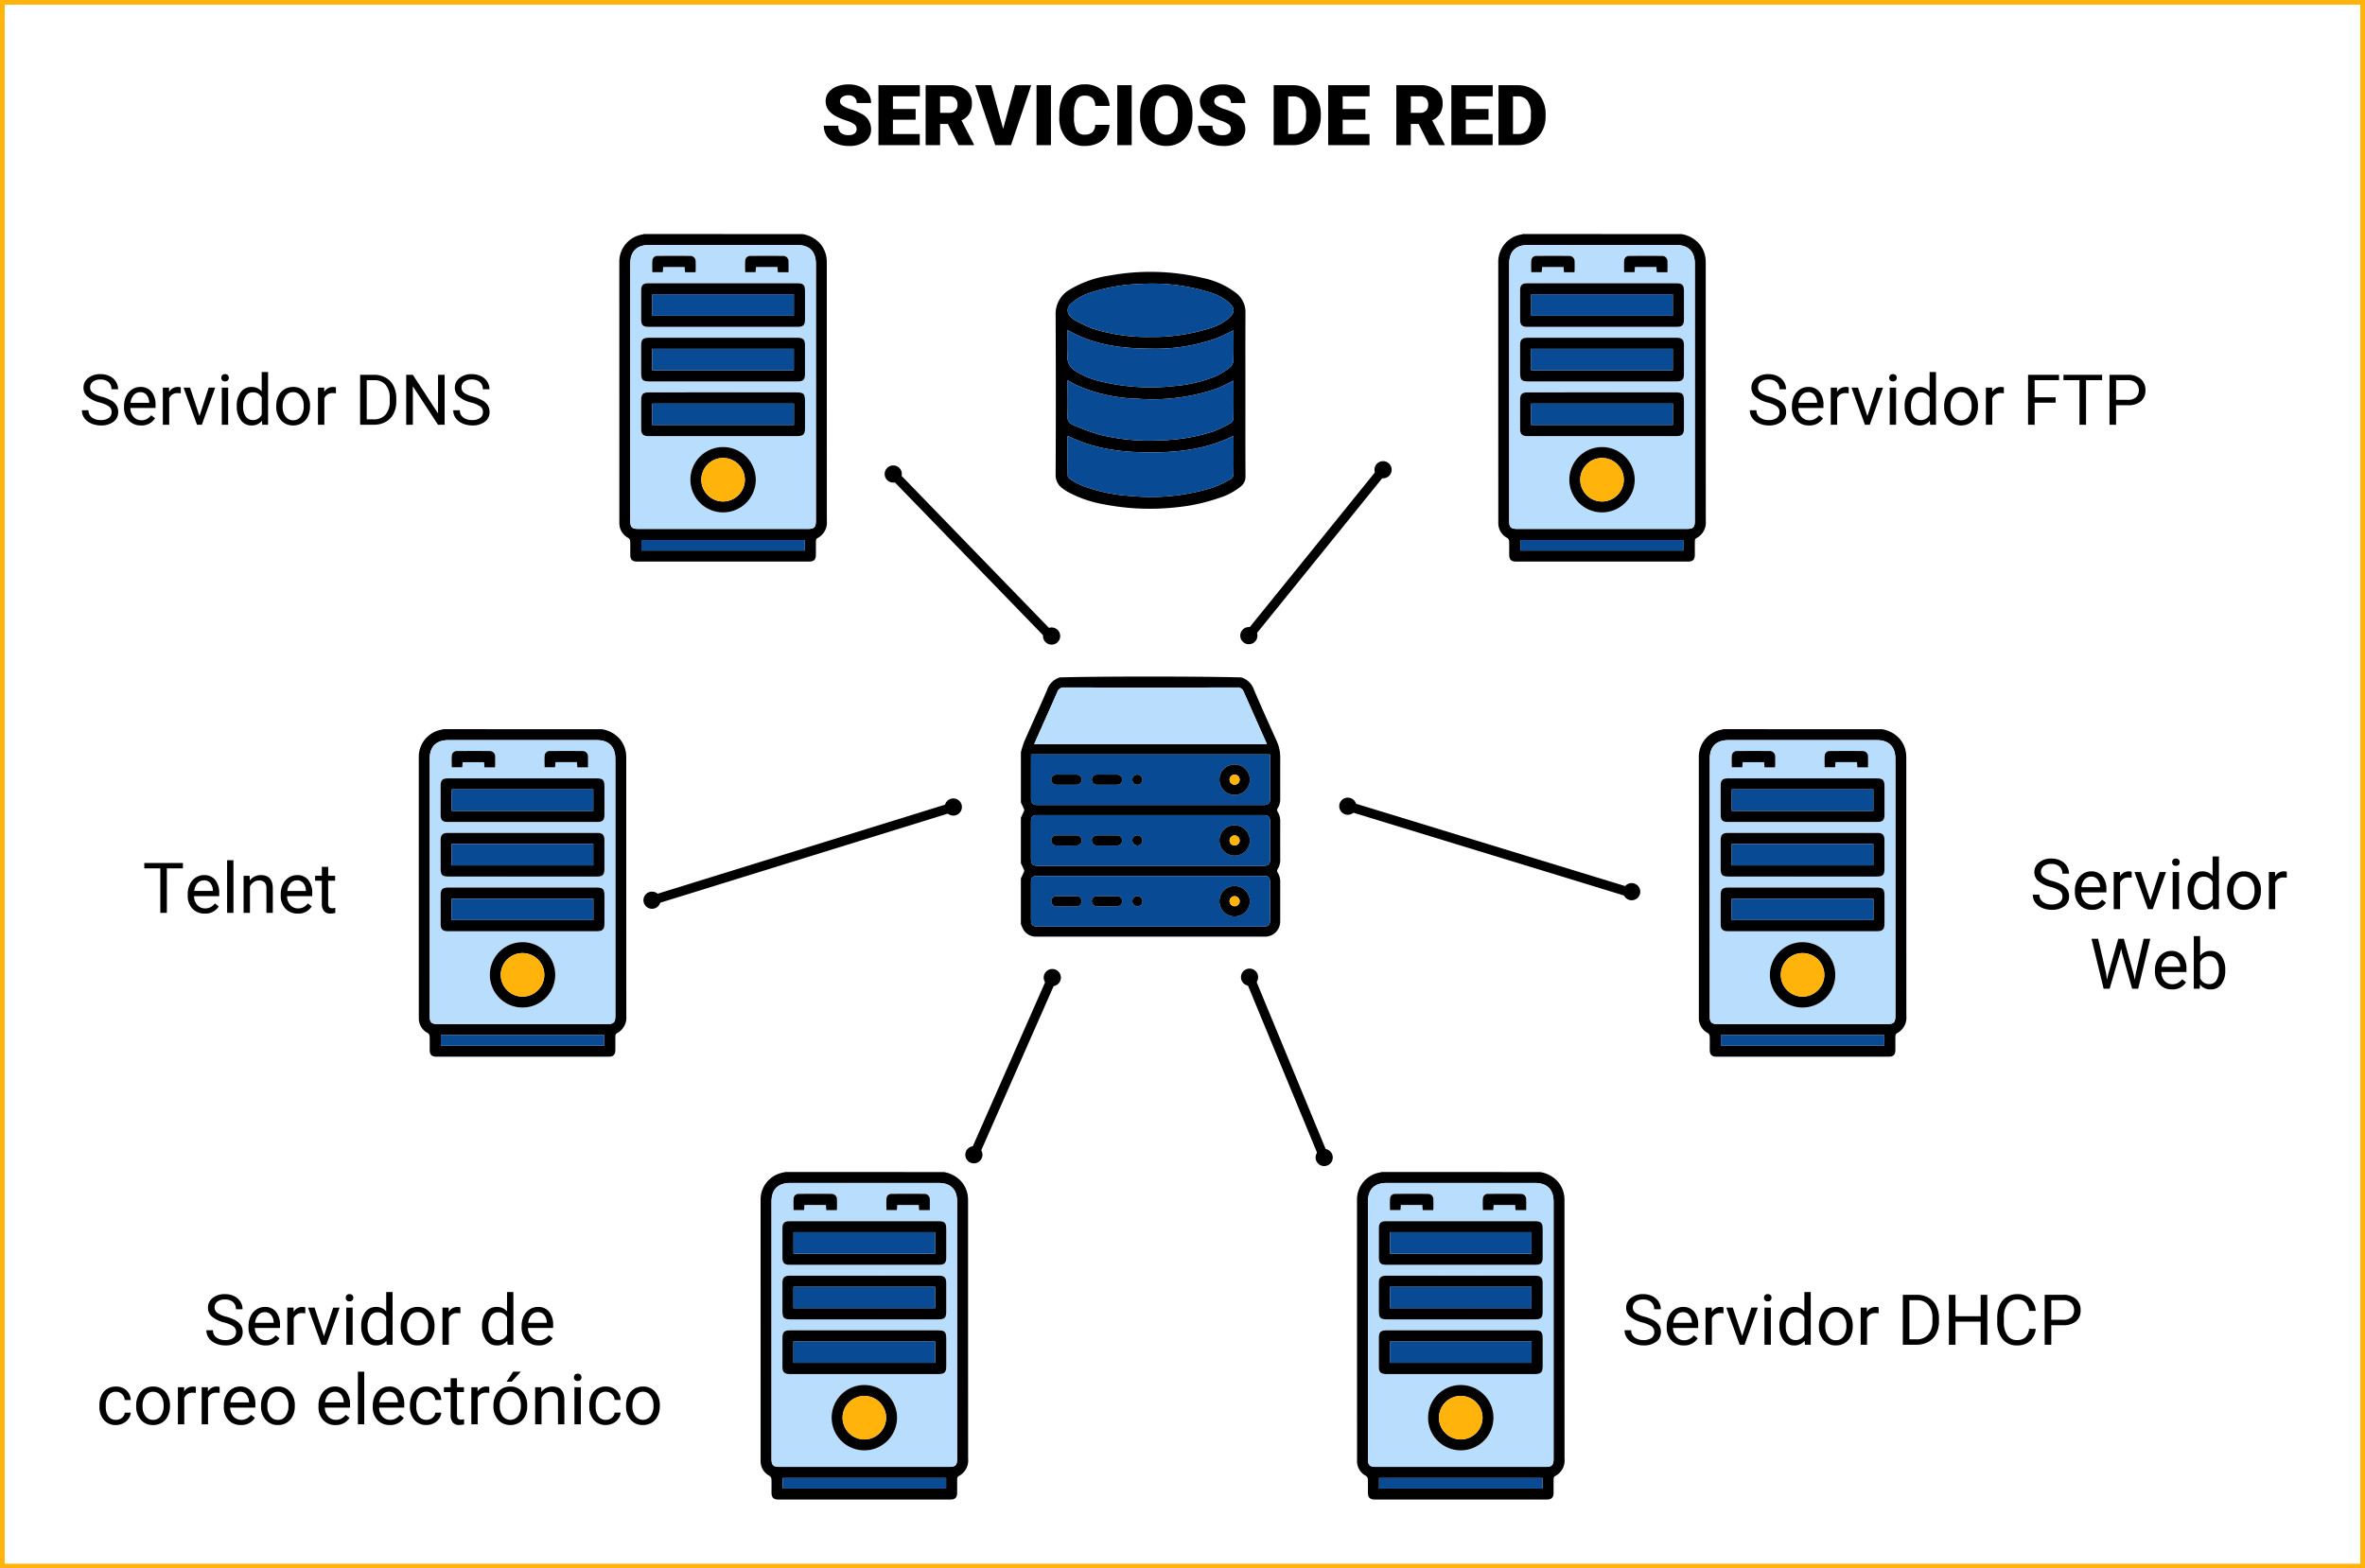 <svg xmlns="http://www.w3.org/2000/svg" width="505" height="335" viewBox="0 0 505 335">
  <g id="Grupo_137939" data-name="Grupo 137939" transform="translate(-915 -463)">
    <g id="Rectángulo_293574" data-name="Rectángulo 293574" transform="translate(915 463)" fill="none" stroke="#ffb30b" stroke-miterlimit="10" stroke-width="1">
      <rect width="505" height="335" stroke="none"/>
      <rect x="0.5" y="0.5" width="504" height="334" fill="none"/>
    </g>
    <g id="Grupo_131755" data-name="Grupo 131755" transform="translate(0 -1)">
      <path id="Trazado_202426" data-name="Trazado 202426" d="M-70.084-3.4a1.268,1.268,0,0,0-.479-1.055,5.954,5.954,0,0,0-1.683-.782,16.147,16.147,0,0,1-1.969-.782Q-76.7-7.242-76.7-9.378a3.011,3.011,0,0,1,.62-1.876,4.008,4.008,0,0,1,1.753-1.266,6.823,6.823,0,0,1,2.549-.453,5.969,5.969,0,0,1,2.474.492,3.917,3.917,0,0,1,1.7,1.4A3.661,3.661,0,0,1-67-9h-3.076a1.547,1.547,0,0,0-.479-1.213,1.867,1.867,0,0,0-1.3-.431,2.106,2.106,0,0,0-1.305.365,1.119,1.119,0,0,0-.479.927,1.127,1.127,0,0,0,.527.892,6.65,6.65,0,0,0,1.854.826,11.36,11.36,0,0,1,2.18.918A3.663,3.663,0,0,1-67-3.419,3.125,3.125,0,0,1-68.265-.782a5.629,5.629,0,0,1-3.472.958,6.888,6.888,0,0,1-2.817-.558,4.247,4.247,0,0,1-1.9-1.529,3.985,3.985,0,0,1-.637-2.237H-74a1.963,1.963,0,0,0,.532,1.516,2.513,2.513,0,0,0,1.727.488,1.985,1.985,0,0,0,1.208-.33A1.088,1.088,0,0,0-70.084-3.4Zm12.6-2.03h-4.852v3.059h5.73V0h-8.815V-12.8h8.833v2.382h-5.748v2.7h4.852Zm6.891.905h-1.67V0h-3.085V-12.8h5.036a5.621,5.621,0,0,1,3.56,1.01,3.421,3.421,0,0,1,1.283,2.853,4.155,4.155,0,0,1-.541,2.213A3.837,3.837,0,0,1-47.7-5.3l2.672,5.167V0h-3.3ZM-52.26-6.9h1.951a1.751,1.751,0,0,0,1.323-.463,1.788,1.788,0,0,0,.444-1.291,1.809,1.809,0,0,0-.448-1.3,1.735,1.735,0,0,0-1.318-.471H-52.26ZM-38.8-3.48l2.549-9.316h3.445L-37.116,0h-3.375l-4.271-12.8h3.419ZM-28.591,0h-3.076V-12.8h3.076Zm12.5-4.333a4.673,4.673,0,0,1-.721,2.36,4.35,4.35,0,0,1-1.85,1.586,6.3,6.3,0,0,1-2.72.563,5.025,5.025,0,0,1-3.973-1.644,6.786,6.786,0,0,1-1.45-4.641v-.633a7.746,7.746,0,0,1,.655-3.292,4.961,4.961,0,0,1,1.885-2.18,5.26,5.26,0,0,1,2.848-.769,5.516,5.516,0,0,1,3.744,1.226,4.844,4.844,0,0,1,1.608,3.379h-3.076a2.292,2.292,0,0,0-.589-1.679,2.422,2.422,0,0,0-1.687-.51,1.843,1.843,0,0,0-1.687.861,5.536,5.536,0,0,0-.562,2.751v.905a6.126,6.126,0,0,0,.514,2.927,1.882,1.882,0,0,0,1.771.879,2.369,2.369,0,0,0,1.626-.5,2.126,2.126,0,0,0,.6-1.591ZM-11.347,0h-3.076V-12.8h3.076ZM1.635-6.135A7.546,7.546,0,0,1,.94-2.821,5.132,5.132,0,0,1-1.033-.6,5.494,5.494,0,0,1-3.946.176a5.572,5.572,0,0,1-2.9-.751A5.123,5.123,0,0,1-8.82-2.725a7.329,7.329,0,0,1-.743-3.208v-.721a7.58,7.58,0,0,1,.69-3.318A5.119,5.119,0,0,1-6.9-12.19a5.533,5.533,0,0,1,2.931-.782,5.479,5.479,0,0,1,2.9.773A5.211,5.211,0,0,1,.918-10a7.362,7.362,0,0,1,.716,3.274ZM-1.5-6.671a5.381,5.381,0,0,0-.637-2.9,2.044,2.044,0,0,0-1.824-.989q-2.32,0-2.452,3.48l-.009.94A5.534,5.534,0,0,0-5.8-3.243,2.041,2.041,0,0,0-3.946-2.232a2.016,2.016,0,0,0,1.8-.993A5.383,5.383,0,0,0-1.5-6.082ZM9.826-3.4a1.268,1.268,0,0,0-.479-1.055,5.954,5.954,0,0,0-1.683-.782A16.147,16.147,0,0,1,5.7-6.021Q3.208-7.242,3.208-9.378a3.011,3.011,0,0,1,.62-1.876A4.008,4.008,0,0,1,5.581-12.52a6.823,6.823,0,0,1,2.549-.453,5.969,5.969,0,0,1,2.474.492,3.917,3.917,0,0,1,1.7,1.4A3.661,3.661,0,0,1,12.911-9H9.835a1.547,1.547,0,0,0-.479-1.213,1.867,1.867,0,0,0-1.3-.431,2.106,2.106,0,0,0-1.305.365,1.119,1.119,0,0,0-.479.927,1.127,1.127,0,0,0,.527.892,6.65,6.65,0,0,0,1.854.826,11.36,11.36,0,0,1,2.18.918,3.663,3.663,0,0,1,2.074,3.3A3.125,3.125,0,0,1,11.646-.782,5.629,5.629,0,0,1,8.174.176,6.888,6.888,0,0,1,5.357-.382a4.247,4.247,0,0,1-1.9-1.529,3.985,3.985,0,0,1-.637-2.237H5.915a1.963,1.963,0,0,0,.532,1.516,2.513,2.513,0,0,0,1.727.488,1.985,1.985,0,0,0,1.208-.33A1.088,1.088,0,0,0,9.826-3.4ZM18.976,0V-12.8H23.1a6.064,6.064,0,0,1,3.05.769,5.406,5.406,0,0,1,2.114,2.171,6.554,6.554,0,0,1,.769,3.142v.589a6.592,6.592,0,0,1-.743,3.151A5.429,5.429,0,0,1,26.2-.8a5.93,5.93,0,0,1-3.01.8Zm3.085-10.415v8.042h1.072a2.4,2.4,0,0,0,2.039-.945,4.63,4.63,0,0,0,.712-2.808V-6.68a4.592,4.592,0,0,0-.712-2.795,2.442,2.442,0,0,0-2.074-.94ZM38.549-5.432H33.7v3.059h5.73V0H30.612V-12.8h8.833v2.382H33.7v2.7h4.852Zm11.373.905h-1.67V0H45.167V-12.8H50.2a5.621,5.621,0,0,1,3.56,1.01,3.421,3.421,0,0,1,1.283,2.853,4.155,4.155,0,0,1-.541,2.213A3.837,3.837,0,0,1,52.813-5.3L55.485-.132V0h-3.3ZM48.252-6.9H50.2a1.751,1.751,0,0,0,1.323-.463,1.788,1.788,0,0,0,.444-1.291,1.809,1.809,0,0,0-.448-1.3,1.735,1.735,0,0,0-1.318-.471H48.252ZM64.846-5.432H59.994v3.059h5.73V0H56.909V-12.8h8.833v2.382H59.994v2.7h4.852ZM66.981,0V-12.8H71.1a6.064,6.064,0,0,1,3.05.769,5.406,5.406,0,0,1,2.114,2.171,6.554,6.554,0,0,1,.769,3.142v.589a6.592,6.592,0,0,1-.743,3.151A5.429,5.429,0,0,1,74.2-.8a5.93,5.93,0,0,1-3.01.8Zm3.085-10.415v8.042h1.072a2.4,2.4,0,0,0,2.039-.945,4.63,4.63,0,0,0,.712-2.808V-6.68a4.592,4.592,0,0,0-.712-2.795,2.442,2.442,0,0,0-2.074-.94Z" transform="translate(1168 495)"/>
      <g id="Grupo_131754" data-name="Grupo 131754" transform="translate(7.661 24.168)">
        <path id="Trazado_202420" data-name="Trazado 202420" d="M-39.716-4.753a6.612,6.612,0,0,1-2.633-1.278A2.442,2.442,0,0,1-43.173-7.9a2.58,2.58,0,0,1,1.007-2.084,4,4,0,0,1,2.618-.824,4.369,4.369,0,0,1,1.959.425,3.222,3.222,0,0,1,1.333,1.172,3,3,0,0,1,.472,1.633H-37.2a1.95,1.95,0,0,0-.615-1.525,2.5,2.5,0,0,0-1.736-.555,2.561,2.561,0,0,0-1.622.459,1.53,1.53,0,0,0-.582,1.273,1.376,1.376,0,0,0,.553,1.1A5.424,5.424,0,0,0-39.316-6a8.734,8.734,0,0,1,2.08.825,3.157,3.157,0,0,1,1.113,1.051A2.683,2.683,0,0,1-35.76-2.71,2.492,2.492,0,0,1-36.771-.634a4.31,4.31,0,0,1-2.7.78,5.013,5.013,0,0,1-2.051-.421,3.451,3.451,0,0,1-1.469-1.154,2.815,2.815,0,0,1-.516-1.663H-42.1a1.837,1.837,0,0,0,.714,1.527A3.007,3.007,0,0,0-39.474-1a2.764,2.764,0,0,0,1.707-.454A1.475,1.475,0,0,0-37.174-2.7a1.448,1.448,0,0,0-.549-1.212A6.333,6.333,0,0,0-39.716-4.753Zm8.833,4.9A3.463,3.463,0,0,1-33.5-.912a3.928,3.928,0,0,1-1.011-2.831v-.249a4.756,4.756,0,0,1,.45-2.106,3.514,3.514,0,0,1,1.26-1.45,3.167,3.167,0,0,1,1.754-.524,2.968,2.968,0,0,1,2.4,1.018,4.408,4.408,0,0,1,.857,2.915v.564H-33.16a2.817,2.817,0,0,0,.685,1.893,2.153,2.153,0,0,0,1.666.721,2.36,2.36,0,0,0,1.216-.293,3.055,3.055,0,0,0,.872-.776l.828.645A3.328,3.328,0,0,1-30.883.146Zm-.168-7.1a1.807,1.807,0,0,0-1.377.6,2.9,2.9,0,0,0-.688,1.674h3.97v-.1a2.581,2.581,0,0,0-.557-1.6A1.7,1.7,0,0,0-31.051-6.958Zm8.657.249a4.061,4.061,0,0,0-.667-.051,1.786,1.786,0,0,0-1.809,1.135V0h-1.355V-7.925h1.318l.022.916a2.11,2.11,0,0,1,1.89-1.062,1.384,1.384,0,0,1,.6.1ZM-18.4-1.838l1.963-6.086h1.384L-17.9,0h-1.033L-21.8-7.925h1.384ZM-12.279,0h-1.355V-7.925h1.355Zm-1.465-10.027a.809.809,0,0,1,.2-.557.756.756,0,0,1,.6-.227.768.768,0,0,1,.6.227.8.8,0,0,1,.205.557.774.774,0,0,1-.205.549.782.782,0,0,1-.6.22.77.77,0,0,1-.6-.22A.782.782,0,0,1-13.744-10.027Zm3.3,6a4.642,4.642,0,0,1,.864-2.933,2.733,2.733,0,0,1,2.263-1.11,2.748,2.748,0,0,1,2.2.952V-11.25h1.355V0H-5l-.066-.85a2.759,2.759,0,0,1-2.263,1A2.707,2.707,0,0,1-9.573-.981a4.7,4.7,0,0,1-.868-2.944Zm1.355.154a3.515,3.515,0,0,0,.557,2.109A1.8,1.8,0,0,0-6.991-1,1.977,1.977,0,0,0-5.109-2.161V-5.8A1.992,1.992,0,0,0-6.976-6.921a1.808,1.808,0,0,0-1.553.769A3.87,3.87,0,0,0-9.086-3.875Zm7.075-.161A4.681,4.681,0,0,1-1.553-6.13,3.415,3.415,0,0,1-.278-7.566a3.469,3.469,0,0,1,1.864-.505A3.342,3.342,0,0,1,4.2-6.951a4.311,4.311,0,0,1,1,2.981v.1A4.722,4.722,0,0,1,4.761-1.8,3.365,3.365,0,0,1,3.494-.366,3.509,3.509,0,0,1,1.6.146,3.334,3.334,0,0,1-1.011-.974a4.29,4.29,0,0,1-1-2.966Zm1.362.161A3.39,3.39,0,0,0-.037-1.758a1.957,1.957,0,0,0,1.637.8,1.945,1.945,0,0,0,1.641-.809,3.707,3.707,0,0,0,.608-2.267A3.384,3.384,0,0,0,3.23-6.149a1.968,1.968,0,0,0-1.644-.809,1.946,1.946,0,0,0-1.619.8A3.68,3.68,0,0,0-.648-3.875ZM10.734-6.709a4.061,4.061,0,0,0-.667-.051A1.786,1.786,0,0,0,8.258-5.625V0H6.9V-7.925H8.221l.022.916a2.11,2.11,0,0,1,1.89-1.062,1.384,1.384,0,0,1,.6.1ZM15.9,0V-10.664h3.01a4.846,4.846,0,0,1,2.461.615A4.161,4.161,0,0,1,23.027-8.3a5.7,5.7,0,0,1,.59,2.607v.681a5.718,5.718,0,0,1-.582,2.644A4.1,4.1,0,0,1,21.372-.623,5.155,5.155,0,0,1,18.856,0Zm1.406-9.514V-1.15H18.79a3.219,3.219,0,0,0,2.531-1.012,4.18,4.18,0,0,0,.9-2.881v-.623a4.246,4.246,0,0,0-.853-2.826,3.036,3.036,0,0,0-2.421-1.023ZM33.937,0H32.523L27.155-8.218V0H25.741V-10.664h1.414L32.538-2.41v-8.254h1.4Zm5.64-4.753a6.612,6.612,0,0,1-2.633-1.278A2.442,2.442,0,0,1,36.119-7.9a2.58,2.58,0,0,1,1.007-2.084,4,4,0,0,1,2.618-.824,4.369,4.369,0,0,1,1.959.425,3.222,3.222,0,0,1,1.333,1.172,3,3,0,0,1,.472,1.633H42.1a1.95,1.95,0,0,0-.615-1.525,2.5,2.5,0,0,0-1.736-.555,2.561,2.561,0,0,0-1.622.459,1.53,1.53,0,0,0-.582,1.273,1.376,1.376,0,0,0,.553,1.1A5.424,5.424,0,0,0,39.976-6a8.734,8.734,0,0,1,2.08.825,3.157,3.157,0,0,1,1.113,1.051,2.683,2.683,0,0,1,.363,1.414A2.492,2.492,0,0,1,42.521-.634a4.31,4.31,0,0,1-2.7.78,5.013,5.013,0,0,1-2.051-.421A3.451,3.451,0,0,1,36.3-1.428a2.815,2.815,0,0,1-.516-1.663H37.2a1.837,1.837,0,0,0,.714,1.527A3.007,3.007,0,0,0,39.818-1a2.764,2.764,0,0,0,1.707-.454A1.475,1.475,0,0,0,42.118-2.7a1.448,1.448,0,0,0-.549-1.212A6.333,6.333,0,0,0,39.576-4.753Z" transform="translate(968.339 530.555)"/>
        <path id="Trazado_202421" data-name="Trazado 202421" d="M-12.224-9.514h-3.428V0h-1.4V-9.514h-3.42v-1.15h8.247ZM-7.566.146A3.463,3.463,0,0,1-10.188-.912,3.928,3.928,0,0,1-11.2-3.743v-.249a4.756,4.756,0,0,1,.45-2.106,3.514,3.514,0,0,1,1.26-1.45,3.167,3.167,0,0,1,1.754-.524,2.968,2.968,0,0,1,2.4,1.018,4.408,4.408,0,0,1,.857,2.915v.564H-9.844a2.817,2.817,0,0,0,.685,1.893,2.153,2.153,0,0,0,1.666.721,2.36,2.36,0,0,0,1.216-.293,3.055,3.055,0,0,0,.872-.776l.828.645A3.328,3.328,0,0,1-7.566.146Zm-.168-7.1a1.807,1.807,0,0,0-1.377.6A2.9,2.9,0,0,0-9.8-4.687h3.97v-.1a2.581,2.581,0,0,0-.557-1.6A1.7,1.7,0,0,0-7.734-6.958ZM-1.436,0H-2.791V-11.25h1.355Zm3.45-7.925.044,1A2.888,2.888,0,0,1,4.431-8.071q2.512,0,2.534,2.834V0H5.61V-5.244a1.824,1.824,0,0,0-.392-1.267,1.57,1.57,0,0,0-1.2-.41,1.956,1.956,0,0,0-1.157.352,2.387,2.387,0,0,0-.776.923V0H.732V-7.925ZM12.3.146A3.463,3.463,0,0,1,9.675-.912,3.928,3.928,0,0,1,8.665-3.743v-.249A4.756,4.756,0,0,1,9.115-6.1a3.514,3.514,0,0,1,1.26-1.45,3.167,3.167,0,0,1,1.754-.524,2.968,2.968,0,0,1,2.4,1.018,4.408,4.408,0,0,1,.857,2.915v.564H10.02A2.817,2.817,0,0,0,10.7-1.681a2.153,2.153,0,0,0,1.666.721,2.36,2.36,0,0,0,1.216-.293,3.055,3.055,0,0,0,.872-.776l.828.645A3.328,3.328,0,0,1,12.3.146Zm-.168-7.1a1.807,1.807,0,0,0-1.377.6,2.9,2.9,0,0,0-.688,1.674h3.97v-.1a2.581,2.581,0,0,0-.557-1.6A1.7,1.7,0,0,0,12.129-6.958Zm6.665-2.886v1.919h1.479v1.047H18.794v4.921a1.1,1.1,0,0,0,.2.715A.832.832,0,0,0,19.666-1a3.281,3.281,0,0,0,.645-.088V0a3.951,3.951,0,0,1-1.04.146A1.687,1.687,0,0,1,17.9-.4a2.36,2.36,0,0,1-.461-1.56V-6.877H16V-7.925h1.443V-9.844Z" transform="translate(958.623 634.822)"/>
        <path id="Trazado_202422" data-name="Trazado 202422" d="M-33.2-4.753a6.612,6.612,0,0,1-2.633-1.278A2.442,2.442,0,0,1-36.661-7.9a2.58,2.58,0,0,1,1.007-2.084,4,4,0,0,1,2.618-.824,4.369,4.369,0,0,1,1.959.425,3.222,3.222,0,0,1,1.333,1.172,3,3,0,0,1,.472,1.633h-1.414A1.95,1.95,0,0,0-31.3-9.106a2.5,2.5,0,0,0-1.736-.555,2.561,2.561,0,0,0-1.622.459,1.53,1.53,0,0,0-.582,1.273,1.376,1.376,0,0,0,.553,1.1A5.424,5.424,0,0,0-32.805-6a8.734,8.734,0,0,1,2.08.825,3.157,3.157,0,0,1,1.113,1.051,2.683,2.683,0,0,1,.363,1.414A2.492,2.492,0,0,1-30.26-.634a4.31,4.31,0,0,1-2.7.78,5.013,5.013,0,0,1-2.051-.421,3.451,3.451,0,0,1-1.469-1.154A2.815,2.815,0,0,1-37-3.091h1.414a1.837,1.837,0,0,0,.714,1.527A3.007,3.007,0,0,0-32.963-1a2.764,2.764,0,0,0,1.707-.454A1.475,1.475,0,0,0-30.663-2.7a1.448,1.448,0,0,0-.549-1.212A6.333,6.333,0,0,0-33.2-4.753Zm8.833,4.9A3.463,3.463,0,0,1-26.993-.912,3.928,3.928,0,0,1-28-3.743v-.249a4.756,4.756,0,0,1,.45-2.106,3.514,3.514,0,0,1,1.26-1.45,3.167,3.167,0,0,1,1.754-.524,2.968,2.968,0,0,1,2.4,1.018,4.408,4.408,0,0,1,.857,2.915v.564h-5.369a2.817,2.817,0,0,0,.685,1.893A2.153,2.153,0,0,0-24.3-.959a2.36,2.36,0,0,0,1.216-.293,3.055,3.055,0,0,0,.872-.776l.828.645A3.328,3.328,0,0,1-24.371.146Zm-.168-7.1a1.807,1.807,0,0,0-1.377.6,2.9,2.9,0,0,0-.688,1.674h3.97v-.1a2.581,2.581,0,0,0-.557-1.6A1.7,1.7,0,0,0-24.54-6.958Zm8.657.249a4.061,4.061,0,0,0-.667-.051,1.786,1.786,0,0,0-1.809,1.135V0h-1.355V-7.925h1.318l.022.916a2.11,2.11,0,0,1,1.89-1.062,1.384,1.384,0,0,1,.6.1Zm3.992,4.871,1.963-6.086h1.384L-11.385,0h-1.033l-2.871-7.925h1.384ZM-5.768,0H-7.123V-7.925h1.355ZM-7.233-10.027a.809.809,0,0,1,.2-.557.756.756,0,0,1,.6-.227.768.768,0,0,1,.6.227.8.8,0,0,1,.205.557.774.774,0,0,1-.205.549.782.782,0,0,1-.6.22.77.77,0,0,1-.6-.22A.782.782,0,0,1-7.233-10.027Zm3.3,6a4.642,4.642,0,0,1,.864-2.933A2.733,2.733,0,0,1-.8-8.071a2.748,2.748,0,0,1,2.2.952V-11.25H2.758V0H1.512L1.447-.85a2.759,2.759,0,0,1-2.263,1A2.707,2.707,0,0,1-3.062-.981a4.7,4.7,0,0,1-.868-2.944Zm1.355.154a3.515,3.515,0,0,0,.557,2.109A1.8,1.8,0,0,0-.48-1,1.977,1.977,0,0,0,1.4-2.161V-5.8A1.992,1.992,0,0,0-.465-6.921a1.808,1.808,0,0,0-1.553.769A3.87,3.87,0,0,0-2.574-3.875ZM4.5-4.036A4.681,4.681,0,0,1,4.958-6.13,3.415,3.415,0,0,1,6.233-7.566,3.469,3.469,0,0,1,8.1-8.071a3.342,3.342,0,0,1,2.618,1.121,4.311,4.311,0,0,1,1,2.981v.1A4.722,4.722,0,0,1,11.272-1.8,3.365,3.365,0,0,1,10-.366,3.509,3.509,0,0,1,8.112.146,3.334,3.334,0,0,1,5.5-.974a4.29,4.29,0,0,1-1-2.966Zm1.362.161a3.39,3.39,0,0,0,.612,2.117,1.957,1.957,0,0,0,1.637.8,1.945,1.945,0,0,0,1.641-.809,3.707,3.707,0,0,0,.608-2.267,3.384,3.384,0,0,0-.619-2.113A1.968,1.968,0,0,0,8.1-6.958a1.946,1.946,0,0,0-1.619.8A3.68,3.68,0,0,0,5.863-3.875ZM17.245-6.709a4.061,4.061,0,0,0-.667-.051,1.786,1.786,0,0,0-1.809,1.135V0H13.414V-7.925h1.318l.022.916a2.11,2.11,0,0,1,1.89-1.062,1.384,1.384,0,0,1,.6.1Zm4.629,2.681a4.642,4.642,0,0,1,.864-2.933A2.733,2.733,0,0,1,25-8.071a2.748,2.748,0,0,1,2.2.952V-11.25h1.355V0H27.316L27.25-.85a2.759,2.759,0,0,1-2.263,1A2.707,2.707,0,0,1,22.742-.981a4.7,4.7,0,0,1-.868-2.944Zm1.355.154a3.515,3.515,0,0,0,.557,2.109A1.8,1.8,0,0,0,25.323-1a1.977,1.977,0,0,0,1.882-1.157V-5.8a1.992,1.992,0,0,0-1.868-1.121,1.808,1.808,0,0,0-1.553.769A3.87,3.87,0,0,0,23.229-3.875ZM33.951.146A3.463,3.463,0,0,1,31.329-.912a3.928,3.928,0,0,1-1.011-2.831v-.249a4.756,4.756,0,0,1,.45-2.106,3.514,3.514,0,0,1,1.26-1.45,3.167,3.167,0,0,1,1.754-.524,2.968,2.968,0,0,1,2.4,1.018,4.408,4.408,0,0,1,.857,2.915v.564H31.674a2.817,2.817,0,0,0,.685,1.893,2.153,2.153,0,0,0,1.666.721,2.36,2.36,0,0,0,1.216-.293,3.055,3.055,0,0,0,.872-.776l.828.645A3.328,3.328,0,0,1,33.951.146Zm-.168-7.1a1.807,1.807,0,0,0-1.377.6,2.9,2.9,0,0,0-.688,1.674h3.97v-.1a2.581,2.581,0,0,0-.557-1.6A1.7,1.7,0,0,0,33.783-6.958Zm-90.084,23a1.952,1.952,0,0,0,1.267-.439,1.546,1.546,0,0,0,.6-1.1h1.282a2.457,2.457,0,0,1-.469,1.3,3.087,3.087,0,0,1-1.154.981,3.329,3.329,0,0,1-1.527.366,3.265,3.265,0,0,1-2.574-1.08,4.3,4.3,0,0,1-.956-2.955v-.227a4.771,4.771,0,0,1,.425-2.058,3.236,3.236,0,0,1,1.219-1.4,3.464,3.464,0,0,1,1.879-.5,3.178,3.178,0,0,1,2.216.8,2.853,2.853,0,0,1,.941,2.073h-1.282a1.867,1.867,0,0,0-.582-1.263,1.811,1.811,0,0,0-1.293-.494,1.9,1.9,0,0,0-1.6.743,3.491,3.491,0,0,0-.568,2.15v.256a3.422,3.422,0,0,0,.564,2.109A1.906,1.906,0,0,0-56.3,16.041Zm4.314-3.076a4.681,4.681,0,0,1,.458-2.095,3.415,3.415,0,0,1,1.274-1.436,3.469,3.469,0,0,1,1.864-.505,3.342,3.342,0,0,1,2.618,1.121,4.311,4.311,0,0,1,1,2.981v.1a4.722,4.722,0,0,1-.443,2.076,3.365,3.365,0,0,1-1.267,1.432,3.509,3.509,0,0,1-1.893.513,3.334,3.334,0,0,1-2.611-1.121,4.29,4.29,0,0,1-1-2.966Zm1.362.161a3.39,3.39,0,0,0,.612,2.117,1.957,1.957,0,0,0,1.637.8,1.945,1.945,0,0,0,1.641-.809,3.707,3.707,0,0,0,.608-2.267,3.384,3.384,0,0,0-.619-2.113,1.968,1.968,0,0,0-1.644-.809,1.946,1.946,0,0,0-1.619.8A3.68,3.68,0,0,0-50.625,13.125Zm11.382-2.834a4.06,4.06,0,0,0-.667-.051,1.786,1.786,0,0,0-1.809,1.135V17h-1.355V9.075h1.318l.022.916a2.11,2.11,0,0,1,1.89-1.062,1.384,1.384,0,0,1,.6.1Zm5.076,0a4.06,4.06,0,0,0-.667-.051,1.786,1.786,0,0,0-1.809,1.135V17H-38V9.075h1.318l.022.916a2.11,2.11,0,0,1,1.89-1.062,1.384,1.384,0,0,1,.6.1Zm4.534,6.855a3.463,3.463,0,0,1-2.622-1.058,3.928,3.928,0,0,1-1.011-2.831v-.249a4.756,4.756,0,0,1,.45-2.106,3.514,3.514,0,0,1,1.26-1.45A3.167,3.167,0,0,1-29.8,8.929a2.968,2.968,0,0,1,2.4,1.018,4.408,4.408,0,0,1,.857,2.915v.564h-5.369a2.817,2.817,0,0,0,.685,1.893,2.153,2.153,0,0,0,1.666.721,2.36,2.36,0,0,0,1.216-.293,3.055,3.055,0,0,0,.872-.776l.828.645A3.328,3.328,0,0,1-29.634,17.146Zm-.168-7.1a1.807,1.807,0,0,0-1.377.6,2.9,2.9,0,0,0-.688,1.674h3.97v-.1a2.581,2.581,0,0,0-.557-1.6A1.7,1.7,0,0,0-29.8,10.042Zm4.468,2.922a4.681,4.681,0,0,1,.458-2.095A3.415,3.415,0,0,1-23.6,9.434a3.469,3.469,0,0,1,1.864-.505,3.342,3.342,0,0,1,2.618,1.121,4.311,4.311,0,0,1,1,2.981v.1a4.722,4.722,0,0,1-.443,2.076,3.365,3.365,0,0,1-1.267,1.432,3.509,3.509,0,0,1-1.893.513,3.334,3.334,0,0,1-2.611-1.121,4.29,4.29,0,0,1-1-2.966Zm1.362.161a3.39,3.39,0,0,0,.612,2.117,1.957,1.957,0,0,0,1.637.8,1.945,1.945,0,0,0,1.641-.809,3.707,3.707,0,0,0,.608-2.267,3.384,3.384,0,0,0-.619-2.113,1.968,1.968,0,0,0-1.644-.809,1.946,1.946,0,0,0-1.619.8A3.68,3.68,0,0,0-23.972,13.125Zm14.553,4.021a3.463,3.463,0,0,1-2.622-1.058,3.928,3.928,0,0,1-1.011-2.831v-.249A4.756,4.756,0,0,1-12.6,10.9a3.514,3.514,0,0,1,1.26-1.45,3.167,3.167,0,0,1,1.754-.524,2.968,2.968,0,0,1,2.4,1.018,4.408,4.408,0,0,1,.857,2.915v.564H-11.7a2.817,2.817,0,0,0,.685,1.893,2.153,2.153,0,0,0,1.666.721,2.36,2.36,0,0,0,1.216-.293,3.055,3.055,0,0,0,.872-.776l.828.645A3.328,3.328,0,0,1-9.419,17.146Zm-.168-7.1a1.807,1.807,0,0,0-1.377.6,2.9,2.9,0,0,0-.688,1.674h3.97v-.1a2.581,2.581,0,0,0-.557-1.6A1.7,1.7,0,0,0-9.587,10.042ZM-3.289,17H-4.644V5.75h1.355Zm5.457.146A3.463,3.463,0,0,1-.454,16.088a3.928,3.928,0,0,1-1.011-2.831v-.249a4.756,4.756,0,0,1,.45-2.106,3.514,3.514,0,0,1,1.26-1.45A3.167,3.167,0,0,1,2,8.929,2.968,2.968,0,0,1,4.4,9.947a4.408,4.408,0,0,1,.857,2.915v.564H-.11a2.817,2.817,0,0,0,.685,1.893,2.153,2.153,0,0,0,1.666.721,2.36,2.36,0,0,0,1.216-.293,3.055,3.055,0,0,0,.872-.776l.828.645A3.328,3.328,0,0,1,2.168,17.146ZM2,10.042a1.807,1.807,0,0,0-1.377.6,2.9,2.9,0,0,0-.688,1.674H3.9v-.1a2.581,2.581,0,0,0-.557-1.6A1.7,1.7,0,0,0,2,10.042Zm8.005,6a1.952,1.952,0,0,0,1.267-.439,1.546,1.546,0,0,0,.6-1.1h1.282a2.457,2.457,0,0,1-.469,1.3,3.087,3.087,0,0,1-1.154.981A3.329,3.329,0,0,1,10,17.146a3.265,3.265,0,0,1-2.574-1.08,4.3,4.3,0,0,1-.956-2.955v-.227A4.771,4.771,0,0,1,6.9,10.826a3.236,3.236,0,0,1,1.219-1.4A3.464,3.464,0,0,1,10,8.929a3.178,3.178,0,0,1,2.216.8,2.853,2.853,0,0,1,.941,2.073H11.873a1.867,1.867,0,0,0-.582-1.263A1.811,1.811,0,0,0,10,10.042a1.9,1.9,0,0,0-1.6.743,3.491,3.491,0,0,0-.568,2.15v.256A3.422,3.422,0,0,0,8.394,15.3,1.906,1.906,0,0,0,10,16.041Zm6.511-8.884V9.075H18v1.047H16.516v4.921a1.1,1.1,0,0,0,.2.715.832.832,0,0,0,.674.238,3.281,3.281,0,0,0,.645-.088V17a3.951,3.951,0,0,1-1.04.146,1.687,1.687,0,0,1-1.37-.549,2.36,2.36,0,0,1-.461-1.56V10.123H13.718V9.075h1.443V7.156Zm6.892,3.135a4.06,4.06,0,0,0-.667-.051,1.786,1.786,0,0,0-1.809,1.135V17H19.578V9.075H20.9l.022.916a2.11,2.11,0,0,1,1.89-1.062,1.384,1.384,0,0,1,.6.1Zm.886,2.673a4.681,4.681,0,0,1,.458-2.095,3.415,3.415,0,0,1,1.274-1.436,3.469,3.469,0,0,1,1.864-.505,3.342,3.342,0,0,1,2.618,1.121,4.311,4.311,0,0,1,1,2.981v.1a4.722,4.722,0,0,1-.443,2.076A3.365,3.365,0,0,1,29.8,16.634a3.509,3.509,0,0,1-1.893.513,3.334,3.334,0,0,1-2.611-1.121,4.29,4.29,0,0,1-1-2.966Zm1.362.161a3.39,3.39,0,0,0,.612,2.117,2.072,2.072,0,0,0,3.278-.011,3.707,3.707,0,0,0,.608-2.267,3.384,3.384,0,0,0-.619-2.113,1.968,1.968,0,0,0-1.644-.809,1.946,1.946,0,0,0-1.619.8A3.68,3.68,0,0,0,25.657,13.125ZM28.506,5.75h1.641L28.184,7.9l-1.091,0ZM34.49,9.075l.044,1a2.888,2.888,0,0,1,2.373-1.143q2.512,0,2.534,2.834V17H38.086V11.756a1.824,1.824,0,0,0-.392-1.267,1.57,1.57,0,0,0-1.2-.41,1.956,1.956,0,0,0-1.157.352,2.387,2.387,0,0,0-.776.923V17H33.208V9.075ZM42.957,17H41.6V9.075h1.355ZM41.492,6.973a.809.809,0,0,1,.2-.557.756.756,0,0,1,.6-.227.768.768,0,0,1,.6.227.8.8,0,0,1,.205.557.774.774,0,0,1-.205.549.782.782,0,0,1-.6.22.77.77,0,0,1-.6-.22A.782.782,0,0,1,41.492,6.973ZM48.3,16.041A1.952,1.952,0,0,0,49.57,15.6a1.546,1.546,0,0,0,.6-1.1h1.282a2.457,2.457,0,0,1-.469,1.3,3.087,3.087,0,0,1-1.154.981,3.329,3.329,0,0,1-1.527.366,3.265,3.265,0,0,1-2.574-1.08,4.3,4.3,0,0,1-.956-2.955v-.227a4.771,4.771,0,0,1,.425-2.058,3.236,3.236,0,0,1,1.219-1.4,3.464,3.464,0,0,1,1.879-.5,3.178,3.178,0,0,1,2.216.8,2.853,2.853,0,0,1,.941,2.073H50.171a1.867,1.867,0,0,0-.582-1.263,1.811,1.811,0,0,0-1.293-.494,1.9,1.9,0,0,0-1.6.743,3.491,3.491,0,0,0-.568,2.15v.256a3.422,3.422,0,0,0,.564,2.109A1.906,1.906,0,0,0,48.3,16.041Zm4.314-3.076a4.681,4.681,0,0,1,.458-2.095,3.415,3.415,0,0,1,1.274-1.436,3.469,3.469,0,0,1,1.864-.505,3.342,3.342,0,0,1,2.618,1.121,4.311,4.311,0,0,1,1,2.981v.1a4.722,4.722,0,0,1-.443,2.076,3.365,3.365,0,0,1-1.267,1.432,3.509,3.509,0,0,1-1.893.513,3.334,3.334,0,0,1-2.611-1.121,4.29,4.29,0,0,1-1-2.966Zm1.362.161a3.39,3.39,0,0,0,.612,2.117,2.072,2.072,0,0,0,3.278-.011,3.707,3.707,0,0,0,.608-2.267,3.384,3.384,0,0,0-.619-2.113,1.968,1.968,0,0,0-1.644-.809,1.946,1.946,0,0,0-1.619.8A3.68,3.68,0,0,0,53.979,13.125Z" transform="translate(988.405 727.059)"/>
        <path id="Trazado_202423" data-name="Trazado 202423" d="M-44.879-4.753a6.612,6.612,0,0,1-2.633-1.278A2.442,2.442,0,0,1-48.336-7.9a2.58,2.58,0,0,1,1.007-2.084,4,4,0,0,1,2.618-.824,4.369,4.369,0,0,1,1.959.425,3.222,3.222,0,0,1,1.333,1.172,3,3,0,0,1,.472,1.633H-42.36a1.95,1.95,0,0,0-.615-1.525,2.5,2.5,0,0,0-1.736-.555,2.561,2.561,0,0,0-1.622.459,1.53,1.53,0,0,0-.582,1.273,1.376,1.376,0,0,0,.553,1.1A5.424,5.424,0,0,0-44.48-6a8.734,8.734,0,0,1,2.08.825,3.157,3.157,0,0,1,1.113,1.051,2.683,2.683,0,0,1,.363,1.414A2.492,2.492,0,0,1-41.935-.634a4.31,4.31,0,0,1-2.7.78,5.013,5.013,0,0,1-2.051-.421,3.451,3.451,0,0,1-1.469-1.154,2.815,2.815,0,0,1-.516-1.663h1.414a1.837,1.837,0,0,0,.714,1.527A3.007,3.007,0,0,0-44.637-1a2.764,2.764,0,0,0,1.707-.454A1.475,1.475,0,0,0-42.338-2.7a1.448,1.448,0,0,0-.549-1.212A6.333,6.333,0,0,0-44.879-4.753Zm8.833,4.9A3.463,3.463,0,0,1-38.668-.912a3.928,3.928,0,0,1-1.011-2.831v-.249a4.756,4.756,0,0,1,.45-2.106,3.514,3.514,0,0,1,1.26-1.45,3.167,3.167,0,0,1,1.754-.524,2.968,2.968,0,0,1,2.4,1.018,4.408,4.408,0,0,1,.857,2.915v.564h-5.369a2.817,2.817,0,0,0,.685,1.893,2.153,2.153,0,0,0,1.666.721,2.36,2.36,0,0,0,1.216-.293,3.055,3.055,0,0,0,.872-.776l.828.645A3.328,3.328,0,0,1-36.046.146Zm-.168-7.1a1.807,1.807,0,0,0-1.377.6,2.9,2.9,0,0,0-.688,1.674h3.97v-.1a2.581,2.581,0,0,0-.557-1.6A1.7,1.7,0,0,0-36.215-6.958Zm8.657.249a4.061,4.061,0,0,0-.667-.051,1.786,1.786,0,0,0-1.809,1.135V0h-1.355V-7.925h1.318l.022.916a2.11,2.11,0,0,1,1.89-1.062,1.384,1.384,0,0,1,.6.1Zm3.992,4.871L-21.6-7.925h1.384L-23.06,0h-1.033l-2.871-7.925h1.384ZM-17.443,0H-18.8V-7.925h1.355Zm-1.465-10.027a.809.809,0,0,1,.2-.557.756.756,0,0,1,.6-.227.768.768,0,0,1,.6.227.8.8,0,0,1,.205.557.774.774,0,0,1-.205.549.782.782,0,0,1-.6.22.77.77,0,0,1-.6-.22A.782.782,0,0,1-18.907-10.027Zm3.3,6a4.642,4.642,0,0,1,.864-2.933,2.733,2.733,0,0,1,2.263-1.11,2.748,2.748,0,0,1,2.2.952V-11.25h1.355V0h-1.245l-.066-.85a2.759,2.759,0,0,1-2.263,1A2.707,2.707,0,0,1-14.736-.981,4.7,4.7,0,0,1-15.6-3.926Zm1.355.154a3.515,3.515,0,0,0,.557,2.109A1.8,1.8,0,0,0-12.155-1a1.977,1.977,0,0,0,1.882-1.157V-5.8A1.992,1.992,0,0,0-12.14-6.921a1.808,1.808,0,0,0-1.553.769A3.87,3.87,0,0,0-14.249-3.875Zm7.075-.161A4.681,4.681,0,0,1-6.716-6.13,3.415,3.415,0,0,1-5.442-7.566a3.469,3.469,0,0,1,1.864-.505A3.342,3.342,0,0,1-.959-6.951a4.311,4.311,0,0,1,1,2.981v.1A4.722,4.722,0,0,1-.4-1.8,3.365,3.365,0,0,1-1.67-.366,3.509,3.509,0,0,1-3.563.146,3.334,3.334,0,0,1-6.174-.974a4.29,4.29,0,0,1-1-2.966Zm1.362.161A3.39,3.39,0,0,0-5.2-1.758a1.957,1.957,0,0,0,1.637.8,1.945,1.945,0,0,0,1.641-.809,3.707,3.707,0,0,0,.608-2.267,3.384,3.384,0,0,0-.619-2.113,1.968,1.968,0,0,0-1.644-.809,1.946,1.946,0,0,0-1.619.8A3.68,3.68,0,0,0-5.812-3.875ZM5.57-6.709A4.061,4.061,0,0,0,4.9-6.76,1.786,1.786,0,0,0,3.094-5.625V0H1.74V-7.925H3.058l.022.916a2.11,2.11,0,0,1,1.89-1.062,1.384,1.384,0,0,1,.6.1ZM10.741,0V-10.664h3.01a4.846,4.846,0,0,1,2.461.615A4.161,4.161,0,0,1,17.864-8.3a5.7,5.7,0,0,1,.59,2.607v.681a5.718,5.718,0,0,1-.582,2.644A4.1,4.1,0,0,1,16.208-.623,5.155,5.155,0,0,1,13.693,0Zm1.406-9.514V-1.15h1.479a3.219,3.219,0,0,0,2.531-1.012,4.18,4.18,0,0,0,.9-2.881v-.623a4.246,4.246,0,0,0-.853-2.826,3.036,3.036,0,0,0-2.421-1.023ZM28.773,0H27.36V-4.929H21.984V0H20.577V-10.664h1.406v4.585H27.36v-4.585h1.414ZM39.115-3.384A3.923,3.923,0,0,1,37.866-.773a4.093,4.093,0,0,1-2.794.919,3.758,3.758,0,0,1-3.029-1.355A5.451,5.451,0,0,1,30.9-4.834V-5.859a6.076,6.076,0,0,1,.531-2.615,3.966,3.966,0,0,1,1.505-1.732,4.191,4.191,0,0,1,2.256-.6,3.853,3.853,0,0,1,2.725.948,3.971,3.971,0,0,1,1.194,2.626H37.7a3.064,3.064,0,0,0-.795-1.851,2.4,2.4,0,0,0-1.71-.573,2.516,2.516,0,0,0-2.113,1,4.577,4.577,0,0,0-.765,2.837v1.034a4.7,4.7,0,0,0,.725,2.764A2.343,2.343,0,0,0,35.072-1a2.706,2.706,0,0,0,1.8-.531A2.947,2.947,0,0,0,37.7-3.384Zm3.325-.791V0H41.034V-10.664h3.933a3.952,3.952,0,0,1,2.743.894A3.029,3.029,0,0,1,48.7-7.4a2.989,2.989,0,0,1-.97,2.391,4.128,4.128,0,0,1-2.78.839Zm0-1.15h2.527A2.526,2.526,0,0,0,46.7-5.857a1.945,1.945,0,0,0,.6-1.537,2.009,2.009,0,0,0-.6-1.526,2.367,2.367,0,0,0-1.648-.594H42.44Z" transform="translate(1302.912 727.059)"/>
        <path id="Trazado_202424" data-name="Trazado 202424" d="M-23.145-4.753a6.612,6.612,0,0,1-2.633-1.278A2.442,2.442,0,0,1-26.6-7.9a2.58,2.58,0,0,1,1.007-2.084,4,4,0,0,1,2.618-.824,4.369,4.369,0,0,1,1.959.425,3.222,3.222,0,0,1,1.333,1.172,3,3,0,0,1,.472,1.633h-1.414a1.95,1.95,0,0,0-.615-1.525,2.5,2.5,0,0,0-1.736-.555A2.561,2.561,0,0,0-24.6-9.2a1.53,1.53,0,0,0-.582,1.273,1.376,1.376,0,0,0,.553,1.1A5.424,5.424,0,0,0-22.745-6a8.734,8.734,0,0,1,2.08.825,3.157,3.157,0,0,1,1.113,1.051,2.683,2.683,0,0,1,.363,1.414A2.492,2.492,0,0,1-20.2-.634a4.31,4.31,0,0,1-2.7.78,5.013,5.013,0,0,1-2.051-.421,3.451,3.451,0,0,1-1.469-1.154,2.815,2.815,0,0,1-.516-1.663h1.414a1.837,1.837,0,0,0,.714,1.527A3.007,3.007,0,0,0-22.9-1,2.764,2.764,0,0,0-21.2-1.458,1.475,1.475,0,0,0-20.6-2.7a1.448,1.448,0,0,0-.549-1.212A6.333,6.333,0,0,0-23.145-4.753Zm8.833,4.9A3.463,3.463,0,0,1-16.934-.912a3.928,3.928,0,0,1-1.011-2.831v-.249a4.756,4.756,0,0,1,.45-2.106,3.514,3.514,0,0,1,1.26-1.45,3.167,3.167,0,0,1,1.754-.524,2.968,2.968,0,0,1,2.4,1.018,4.408,4.408,0,0,1,.857,2.915v.564h-5.369A2.817,2.817,0,0,0-15.9-1.681a2.153,2.153,0,0,0,1.666.721,2.36,2.36,0,0,0,1.216-.293,3.055,3.055,0,0,0,.872-.776l.828.645A3.328,3.328,0,0,1-14.312.146Zm-.168-7.1a1.807,1.807,0,0,0-1.377.6,2.9,2.9,0,0,0-.688,1.674h3.97v-.1a2.581,2.581,0,0,0-.557-1.6A1.7,1.7,0,0,0-14.48-6.958Zm8.657.249a4.061,4.061,0,0,0-.667-.051A1.786,1.786,0,0,0-8.3-5.625V0H-9.653V-7.925h1.318l.022.916a2.11,2.11,0,0,1,1.89-1.062,1.384,1.384,0,0,1,.6.1Zm3.992,4.871L.132-7.925H1.516L-1.326,0H-2.358L-5.229-7.925h1.384ZM4.292,0H2.937V-7.925H4.292ZM2.827-10.027a.809.809,0,0,1,.2-.557.756.756,0,0,1,.6-.227.768.768,0,0,1,.6.227.8.8,0,0,1,.205.557.774.774,0,0,1-.205.549.782.782,0,0,1-.6.22.77.77,0,0,1-.6-.22A.782.782,0,0,1,2.827-10.027Zm3.3,6a4.642,4.642,0,0,1,.864-2.933,2.733,2.733,0,0,1,2.263-1.11,2.748,2.748,0,0,1,2.2.952V-11.25h1.355V0H11.572l-.066-.85a2.759,2.759,0,0,1-2.263,1A2.707,2.707,0,0,1,7-.981,4.7,4.7,0,0,1,6.13-3.926Zm1.355.154a3.515,3.515,0,0,0,.557,2.109A1.8,1.8,0,0,0,9.58-1a1.977,1.977,0,0,0,1.882-1.157V-5.8A1.992,1.992,0,0,0,9.595-6.921a1.808,1.808,0,0,0-1.553.769A3.87,3.87,0,0,0,7.485-3.875Zm7.075-.161a4.681,4.681,0,0,1,.458-2.095,3.415,3.415,0,0,1,1.274-1.436,3.469,3.469,0,0,1,1.864-.505,3.342,3.342,0,0,1,2.618,1.121,4.311,4.311,0,0,1,1,2.981v.1A4.722,4.722,0,0,1,21.332-1.8,3.365,3.365,0,0,1,20.065-.366a3.509,3.509,0,0,1-1.893.513A3.334,3.334,0,0,1,15.56-.974a4.29,4.29,0,0,1-1-2.966Zm1.362.161a3.39,3.39,0,0,0,.612,2.117,1.957,1.957,0,0,0,1.637.8,1.945,1.945,0,0,0,1.641-.809,3.707,3.707,0,0,0,.608-2.267A3.384,3.384,0,0,0,19.8-6.149a1.968,1.968,0,0,0-1.644-.809,1.946,1.946,0,0,0-1.619.8A3.68,3.68,0,0,0,15.923-3.875ZM27.3-6.709a4.061,4.061,0,0,0-.667-.051,1.786,1.786,0,0,0-1.809,1.135V0H23.474V-7.925h1.318l.022.916A2.11,2.11,0,0,1,26.7-8.071a1.384,1.384,0,0,1,.6.1ZM-11.3,13.638l.205,1.406.3-1.267,2.109-7.441H-7.5l2.058,7.441.293,1.289.227-1.436,1.655-7.295h1.414L-4.435,17H-5.717l-2.2-7.771-.168-.813-.168.813L-10.529,17H-11.81L-14.388,6.336h1.406ZM2.787,17.146A3.463,3.463,0,0,1,.165,16.088,3.928,3.928,0,0,1-.846,13.257v-.249A4.756,4.756,0,0,1-.4,10.9a3.514,3.514,0,0,1,1.26-1.45,3.167,3.167,0,0,1,1.754-.524,2.968,2.968,0,0,1,2.4,1.018,4.408,4.408,0,0,1,.857,2.915v.564H.509a2.817,2.817,0,0,0,.685,1.893,2.153,2.153,0,0,0,1.666.721,2.36,2.36,0,0,0,1.216-.293,3.055,3.055,0,0,0,.872-.776l.828.645A3.328,3.328,0,0,1,2.787,17.146Zm-.168-7.1a1.807,1.807,0,0,0-1.377.6,2.9,2.9,0,0,0-.688,1.674h3.97v-.1a2.581,2.581,0,0,0-.557-1.6A1.7,1.7,0,0,0,2.618,10.042Zm11.536,3.083a4.712,4.712,0,0,1-.835,2.919,2.668,2.668,0,0,1-2.241,1.1,2.763,2.763,0,0,1-2.322-1.062L8.69,17H7.445V5.75H8.8v4.2a2.747,2.747,0,0,1,2.263-1.018A2.684,2.684,0,0,1,13.33,10.02a4.853,4.853,0,0,1,.824,2.988ZM12.8,12.972a3.662,3.662,0,0,0-.535-2.139,1.77,1.77,0,0,0-1.538-.754A1.989,1.989,0,0,0,8.8,11.324v3.428A2.045,2.045,0,0,0,10.741,16a1.76,1.76,0,0,0,1.516-.754A3.894,3.894,0,0,0,12.8,12.972Z" transform="translate(1368.339 634.02)"/>
        <path id="Trazado_202425" data-name="Trazado 202425" d="M-38.427-4.753A6.612,6.612,0,0,1-41.06-6.031,2.442,2.442,0,0,1-41.884-7.9a2.58,2.58,0,0,1,1.007-2.084,4,4,0,0,1,2.618-.824,4.369,4.369,0,0,1,1.959.425,3.222,3.222,0,0,1,1.333,1.172,3,3,0,0,1,.472,1.633h-1.414a1.95,1.95,0,0,0-.615-1.525,2.5,2.5,0,0,0-1.736-.555A2.561,2.561,0,0,0-39.88-9.2a1.53,1.53,0,0,0-.582,1.273,1.376,1.376,0,0,0,.553,1.1A5.424,5.424,0,0,0-38.027-6a8.734,8.734,0,0,1,2.08.825,3.157,3.157,0,0,1,1.113,1.051,2.683,2.683,0,0,1,.363,1.414A2.492,2.492,0,0,1-35.482-.634a4.31,4.31,0,0,1-2.7.78,5.013,5.013,0,0,1-2.051-.421A3.451,3.451,0,0,1-41.7-1.428a2.815,2.815,0,0,1-.516-1.663h1.414a1.837,1.837,0,0,0,.714,1.527A3.007,3.007,0,0,0-38.185-1a2.764,2.764,0,0,0,1.707-.454A1.475,1.475,0,0,0-35.885-2.7a1.448,1.448,0,0,0-.549-1.212A6.333,6.333,0,0,0-38.427-4.753Zm8.833,4.9A3.463,3.463,0,0,1-32.216-.912a3.928,3.928,0,0,1-1.011-2.831v-.249a4.756,4.756,0,0,1,.45-2.106,3.514,3.514,0,0,1,1.26-1.45,3.167,3.167,0,0,1,1.754-.524,2.968,2.968,0,0,1,2.4,1.018A4.408,4.408,0,0,1-26.5-4.138v.564h-5.369a2.817,2.817,0,0,0,.685,1.893,2.153,2.153,0,0,0,1.666.721A2.36,2.36,0,0,0-28.3-1.252a3.055,3.055,0,0,0,.872-.776l.828.645A3.328,3.328,0,0,1-29.594.146Zm-.168-7.1a1.807,1.807,0,0,0-1.377.6,2.9,2.9,0,0,0-.688,1.674h3.97v-.1a2.581,2.581,0,0,0-.557-1.6A1.7,1.7,0,0,0-29.762-6.958Zm8.657.249a4.061,4.061,0,0,0-.667-.051A1.786,1.786,0,0,0-23.58-5.625V0h-1.355V-7.925h1.318l.022.916a2.11,2.11,0,0,1,1.89-1.062,1.384,1.384,0,0,1,.6.1Zm3.992,4.871,1.963-6.086h1.384L-16.608,0H-17.64l-2.871-7.925h1.384ZM-10.99,0h-1.355V-7.925h1.355Zm-1.465-10.027a.809.809,0,0,1,.2-.557.756.756,0,0,1,.6-.227.768.768,0,0,1,.6.227.8.8,0,0,1,.205.557.774.774,0,0,1-.205.549.782.782,0,0,1-.6.22.77.77,0,0,1-.6-.22A.782.782,0,0,1-12.455-10.027Zm3.3,6a4.642,4.642,0,0,1,.864-2.933,2.733,2.733,0,0,1,2.263-1.11,2.748,2.748,0,0,1,2.2.952V-11.25h1.355V0H-3.71l-.066-.85a2.759,2.759,0,0,1-2.263,1A2.707,2.707,0,0,1-8.284-.981a4.7,4.7,0,0,1-.868-2.944Zm1.355.154A3.515,3.515,0,0,0-7.24-1.765,1.8,1.8,0,0,0-5.7-1,1.977,1.977,0,0,0-3.82-2.161V-5.8A1.992,1.992,0,0,0-5.687-6.921a1.808,1.808,0,0,0-1.553.769A3.87,3.87,0,0,0-7.8-3.875Zm7.075-.161A4.681,4.681,0,0,1-.264-6.13,3.415,3.415,0,0,1,1.011-7.566a3.469,3.469,0,0,1,1.864-.505A3.342,3.342,0,0,1,5.493-6.951a4.311,4.311,0,0,1,1,2.981v.1A4.722,4.722,0,0,1,6.05-1.8,3.365,3.365,0,0,1,4.783-.366,3.509,3.509,0,0,1,2.889.146,3.334,3.334,0,0,1,.278-.974a4.29,4.29,0,0,1-1-2.966Zm1.362.161a3.39,3.39,0,0,0,.612,2.117,1.957,1.957,0,0,0,1.637.8A1.945,1.945,0,0,0,4.53-1.769a3.707,3.707,0,0,0,.608-2.267,3.384,3.384,0,0,0-.619-2.113,1.968,1.968,0,0,0-1.644-.809,1.946,1.946,0,0,0-1.619.8A3.68,3.68,0,0,0,.641-3.875ZM12.023-6.709a4.061,4.061,0,0,0-.667-.051A1.786,1.786,0,0,0,9.547-5.625V0H8.192V-7.925H9.51l.022.916a2.11,2.11,0,0,1,1.89-1.062,1.384,1.384,0,0,1,.6.1Zm11.052,2H18.6V0H17.194V-10.664H23.8v1.15H18.6v3.655h4.475ZM33-9.514H29.572V0h-1.4V-9.514h-3.42v-1.15H33Zm2.988,5.339V0H34.581V-10.664h3.933a3.952,3.952,0,0,1,2.743.894A3.029,3.029,0,0,1,42.25-7.4a2.989,2.989,0,0,1-.97,2.391,4.128,4.128,0,0,1-2.78.839Zm0-1.15h2.527a2.526,2.526,0,0,0,1.729-.532,1.945,1.945,0,0,0,.6-1.537,2.009,2.009,0,0,0-.6-1.526,2.367,2.367,0,0,0-1.648-.594H35.988Z" transform="translate(1323.201 530.555)"/>
        <circle id="Elipse_4831" data-name="Elipse 4831" cx="1.838" cy="1.838" r="1.838" transform="translate(1193.302 610.195)"/>
        <circle id="Elipse_4832" data-name="Elipse 4832" cx="1.838" cy="1.838" r="1.838" transform="translate(1172.169 573.761)"/>
        <circle id="Elipse_4833" data-name="Elipse 4833" cx="1.838" cy="1.838" r="1.838" transform="translate(1130.049 573.847)"/>
        <circle id="Elipse_4834" data-name="Elipse 4834" cx="1.838" cy="1.838" r="1.838" transform="translate(1109.063 610.366)"/>
        <circle id="Elipse_4835" data-name="Elipse 4835" cx="1.838" cy="1.838" r="1.838" transform="translate(1130.197 646.8)"/>
        <circle id="Elipse_4836" data-name="Elipse 4836" cx="1.838" cy="1.838" r="1.838" transform="translate(1172.317 646.714)"/>
        <circle id="Elipse_4837" data-name="Elipse 4837" cx="1.838" cy="1.838" r="1.838" transform="translate(1253.912 628.451)"/>
        <circle id="Elipse_4838" data-name="Elipse 4838" cx="1.838" cy="1.838" r="1.838" transform="translate(1200.828 538.328)"/>
        <circle id="Elipse_4839" data-name="Elipse 4839" cx="1.838" cy="1.838" r="1.838" transform="translate(1096.237 539.239)"/>
        <circle id="Elipse_4840" data-name="Elipse 4840" cx="1.838" cy="1.838" r="1.838" transform="translate(1044.73 630.273)"/>
        <circle id="Elipse_4841" data-name="Elipse 4841" cx="1.838" cy="1.838" r="1.838" transform="translate(1113.454 684.647)"/>
        <circle id="Elipse_4842" data-name="Elipse 4842" cx="1.838" cy="1.838" r="1.838" transform="translate(1188.254 685.226)"/>
        <g id="Grupo_128987" data-name="Grupo 128987" transform="translate(1132.748 497.896)">
          <path id="Trazado_189593" data-name="Trazado 189593" d="M2831.805,66.189c0,5.832-.018,11.665.02,17.5a2.617,2.617,0,0,1-.961,2.126,13.652,13.652,0,0,1-4.605,2.467,39.686,39.686,0,0,1-9.456,2.048,51.3,51.3,0,0,1-15.337-.684,24.939,24.939,0,0,1-7.653-2.668,10.6,10.6,0,0,1-.985-.658,3.447,3.447,0,0,1-1.547-3.054q.086-17.015,0-34.032a5.94,5.94,0,0,1,3.036-5.447,22.95,22.95,0,0,1,8.538-2.993,48.436,48.436,0,0,1,19.78.511,17.47,17.47,0,0,1,7.109,3.17,5.2,5.2,0,0,1,2.076,4.294C2831.783,54.572,2831.805,60.381,2831.805,66.189Zm-37.966,8.832c0,2.916-.01,5.706.019,8.495a1,1,0,0,0,.417.708,16.519,16.519,0,0,0,2.445,1.364,35.039,35.039,0,0,0,10.661,2.3,43.977,43.977,0,0,0,17.551-1.828,24.658,24.658,0,0,0,3.844-1.849,1.268,1.268,0,0,0,.481-.951c.04-2.544.022-5.089.02-7.633,0-.181-.028-.361-.046-.582-5.618,2.835-11.605,3.533-17.687,3.532S2799.48,77.874,2793.839,75.021Zm0-11.865v.814c0,2.248.069,4.5-.03,6.742a1.83,1.83,0,0,0,1.23,2.01,48.423,48.423,0,0,0,5.524,2.053,44.383,44.383,0,0,0,13.3,1.22,39,39,0,0,0,11.123-1.907,24.237,24.237,0,0,0,3.772-1.837,1.371,1.371,0,0,0,.5-1.026c.042-2.47.023-4.94.021-7.41,0-.188-.018-.377-.027-.535-1.27.591-2.478,1.268-3.762,1.73a42.018,42.018,0,0,1-16.633,2.105,34.488,34.488,0,0,1-13.068-2.877C2795.15,63.938,2794.552,63.555,2793.839,63.156Zm17.652-9.239a40.194,40.194,0,0,0,12.593-1.811,11.451,11.451,0,0,0,4.281-2.273c1.207-1.106,1.207-2.087,0-3.2a11,11,0,0,0-4.137-2.23,41.21,41.21,0,0,0-14.832-1.8,37,37,0,0,0-10.537,1.811,10.95,10.95,0,0,0-4.185,2.293,1.837,1.837,0,0,0-.012,3.052,2.709,2.709,0,0,0,.624.518,32.571,32.571,0,0,0,3.781,1.819A38.1,38.1,0,0,0,2811.491,53.918Zm-17.652-1.477c0,1.911.076,3.762-.025,5.6a3.313,3.313,0,0,0,1.677,3.141,17.366,17.366,0,0,0,5.877,2.35,45.26,45.26,0,0,0,15.237.875,29.611,29.611,0,0,0,8.759-2.05,15.448,15.448,0,0,0,3.019-1.828,2.157,2.157,0,0,0,.84-1.408c.088-2.208.039-4.422.039-6.6-1.328.612-2.583,1.3-3.914,1.784a38.867,38.867,0,0,1-13.468,2.118C2805.629,56.406,2799.508,55.724,2793.839,52.441Z" transform="translate(-2791.28 -40.012)"/>
          <path id="Trazado_189594" data-name="Trazado 189594" d="M2794.716,87.019c5.641,2.852,11.626,3.556,17.706,3.558s12.069-.7,17.687-3.532c.019.22.046.4.046.582,0,2.544.02,5.089-.02,7.633a1.267,1.267,0,0,1-.481.951,24.647,24.647,0,0,1-3.844,1.849,43.977,43.977,0,0,1-17.551,1.828,35.036,35.036,0,0,1-10.661-2.3,16.519,16.519,0,0,1-2.445-1.364,1,1,0,0,1-.417-.708C2794.705,92.725,2794.716,89.935,2794.716,87.019Z" transform="translate(-2792.156 -52.01)" fill="#084a93"/>
          <path id="Trazado_189595" data-name="Trazado 189595" d="M2794.7,71.088c.713.4,1.311.782,1.948,1.082a34.491,34.491,0,0,0,13.068,2.877,42.017,42.017,0,0,0,16.633-2.105c1.285-.462,2.492-1.139,3.763-1.73.009.159.027.347.027.535,0,2.47.021,4.94-.021,7.41a1.369,1.369,0,0,1-.5,1.026,24.242,24.242,0,0,1-3.772,1.837,39,39,0,0,1-11.123,1.907,44.385,44.385,0,0,1-13.3-1.22,48.4,48.4,0,0,1-5.524-2.053,1.831,1.831,0,0,1-1.23-2.01c.1-2.243.031-4.494.031-6.742Z" transform="translate(-2792.145 -47.944)" fill="#084a93"/>
          <path id="Trazado_189596" data-name="Trazado 189596" d="M2812.374,54.787a38.1,38.1,0,0,1-12.418-1.827,32.565,32.565,0,0,1-3.781-1.819,2.709,2.709,0,0,1-.624-.518,1.837,1.837,0,0,1,.012-3.052,10.945,10.945,0,0,1,4.185-2.293,36.993,36.993,0,0,1,10.537-1.811,41.206,41.206,0,0,1,14.831,1.8,11,11,0,0,1,4.137,2.23c1.2,1.114,1.2,2.1,0,3.2a11.451,11.451,0,0,1-4.281,2.273A40.2,40.2,0,0,1,2812.374,54.787Z" transform="translate(-2792.164 -40.882)" fill="#084a93"/>
          <path id="Trazado_189597" data-name="Trazado 189597" d="M2794.706,56.7c5.669,3.283,11.79,3.965,18.041,3.985a38.866,38.866,0,0,0,13.468-2.118c1.331-.481,2.586-1.172,3.914-1.784,0,2.178.05,4.392-.038,6.6a2.156,2.156,0,0,1-.84,1.408,15.444,15.444,0,0,1-3.02,1.828,29.6,29.6,0,0,1-8.758,2.05,45.261,45.261,0,0,1-15.237-.875,17.36,17.36,0,0,1-5.877-2.35,3.312,3.312,0,0,1-1.677-3.141C2794.781,60.462,2794.706,58.611,2794.706,56.7Z" transform="translate(-2792.146 -44.272)" fill="#084a93"/>
        </g>
        <g id="Grupo_128990" data-name="Grupo 128990" transform="translate(1069.748 690.173)">
          <g id="Grupo_128988" data-name="Grupo 128988">
            <path id="Trazado_189598" data-name="Trazado 189598" d="M2745.788,298.184a6.339,6.339,0,0,1,3.853,2.124,5.877,5.877,0,0,1,1.336,3.5c.015.273.014.546.014.819q0,27.388.012,54.775a3.755,3.755,0,0,1-2.072,3.754.712.712,0,0,0-.257.538c-.025,1-.005,2-.014,3.005s-.427,1.432-1.407,1.432q-18.411.007-36.82,0c-.981,0-1.4-.438-1.408-1.432s.022-1.959-.02-2.937a.921.921,0,0,0-.375-.664,3.535,3.535,0,0,1-1.935-3.287q0-27.8-.007-55.6a5.871,5.871,0,0,1,5.022-5.955.737.737,0,0,0,.187-.082Zm-36.764,33.61q0,13.833,0,27.666c0,1.334.363,1.7,1.707,1.7h36.21c1.373,0,1.721-.355,1.721-1.75q0-27.426,0-54.853c0-2.672-1.365-4.04-4.03-4.041h-31.564c-2.673,0-4.043,1.365-4.043,4.028Q2709.023,318.167,2709.024,331.794ZM2746.3,363.53h-34.9v2.248h34.9Z" transform="translate(-2706.689 -298.184)"/>
            <path id="Trazado_189599" data-name="Trazado 189599" d="M2709.824,332.592q0-13.627,0-27.255c0-2.663,1.37-4.027,4.043-4.028h31.564c2.665,0,4.03,1.37,4.03,4.041q0,27.426,0,54.853c0,1.395-.348,1.75-1.721,1.75h-36.21c-1.344,0-1.707-.361-1.707-1.7Q2709.823,346.425,2709.824,332.592Zm19.817.2h-9.9q-2.937,0-5.873,0c-1.363,0-1.715.349-1.715,1.682,0,2.071-.006,4.142,0,6.213,0,.979.433,1.41,1.412,1.443.409.013.819,0,1.229,0h30.66c1.3,0,1.679-.377,1.681-1.655q0-2.936,0-5.872c0-1.5-.311-1.813-1.789-1.814Zm.009-23.3q-7.99,0-15.978,0c-1.123,0-1.516.4-1.518,1.522q-.005,3.14,0,6.281c0,1.085.409,1.5,1.473,1.505q16.013,0,32.024,0c1.073,0,1.481-.416,1.484-1.494q.008-3.072,0-6.145c0-1.316-.346-1.67-1.645-1.67Q2737.57,309.485,2729.649,309.486Zm-.08,20.967q7.99,0,15.979,0c1.217,0,1.585-.378,1.587-1.594q0-3.106,0-6.213c0-1.074-.42-1.516-1.472-1.516q-16.012-.008-32.025,0c-1.062,0-1.481.436-1.484,1.505-.006,1.98,0,3.96,0,5.94,0,1.6.277,1.88,1.849,1.881Zm7.056,20.978a6.981,6.981,0,1,0-6.965,7A7,7,0,0,0,2736.625,351.432Zm-12.871-44.307c.021-.178.046-.289.047-.4,0-.614.018-1.228-.007-1.841a1.15,1.15,0,0,0-1.246-1.237c-2.272-.024-4.545-.019-6.818,0a1.061,1.061,0,0,0-1.178.924c-.08.842-.02,1.7-.02,2.541h2.24l.078-1.094h4.587l.081,1.108Zm19.87,0c0-.789.022-1.513-.006-2.235a1.147,1.147,0,0,0-1.239-1.243c-2.271-.025-4.543-.019-6.815,0a1.056,1.056,0,0,0-1.182.913c-.079.842-.019,1.7-.019,2.554h2.225l.085-1.1h4.586l.083,1.113Z" transform="translate(-2707.489 -298.981)" fill="#b9ddfc"/>
            <path id="Trazado_189600" data-name="Trazado 189600" d="M2747.917,385.925v2.248h-34.9v-2.248Z" transform="translate(-2708.305 -320.579)" fill="#084a93"/>
            <path id="Trazado_189601" data-name="Trazado 189601" d="M2730.438,343.578h15.706c1.478,0,1.789.317,1.789,1.814q0,2.936,0,5.872c0,1.278-.38,1.654-1.681,1.655h-30.66c-.41,0-.82.01-1.229,0-.979-.033-1.407-.463-1.411-1.443-.008-2.071,0-4.142,0-6.213,0-1.334.352-1.68,1.715-1.682q2.936,0,5.872,0Zm-15.14,6.951h30.267v-4.55H2715.3Z" transform="translate(-2708.286 -309.77)"/>
            <path id="Trazado_189602" data-name="Trazado 189602" d="M2730.446,312.289q7.92,0,15.842,0c1.3,0,1.643.354,1.644,1.67q0,3.072,0,6.145c0,1.078-.411,1.494-1.484,1.494q-16.011,0-32.024,0c-1.064,0-1.47-.42-1.473-1.505q-.006-3.14,0-6.281c0-1.125.395-1.522,1.518-1.522Q2722.456,312.285,2730.446,312.289Zm-15.127,2.343v4.592h30.231v-4.592Z" transform="translate(-2708.286 -301.784)"/>
            <path id="Trazado_189603" data-name="Trazado 189603" d="M2730.367,337.245H2714.8c-1.572,0-1.849-.283-1.849-1.881,0-1.98,0-3.96,0-5.94,0-1.069.422-1.5,1.483-1.505q16.012-.006,32.025,0c1.052,0,1.469.442,1.471,1.516q.008,3.107,0,6.213c0,1.216-.37,1.593-1.587,1.595Q2738.356,337.249,2730.367,337.245Zm-15.056-2.388h30.237v-4.572H2715.31Z" transform="translate(-2708.287 -305.773)"/>
            <path id="Trazado_189604" data-name="Trazado 189604" d="M2741.025,366.223a6.981,6.981,0,1,1-7-6.965A6.988,6.988,0,0,1,2741.025,366.223Zm-2.331,0a4.65,4.65,0,1,0-4.633,4.667A4.662,4.662,0,0,0,2738.694,366.221Z" transform="translate(-2711.889 -313.772)"/>
            <path id="Trazado_189605" data-name="Trazado 189605" d="M2725.36,307.922h-2.236l-.082-1.108h-4.587l-.078,1.094h-2.24c0-.845-.059-1.7.021-2.541a1.061,1.061,0,0,1,1.178-.923c2.272-.018,4.545-.023,6.818,0a1.15,1.15,0,0,1,1.246,1.237c.025.613.01,1.227.007,1.841C2725.406,307.633,2725.381,307.744,2725.36,307.922Z" transform="translate(-2709.095 -299.778)"/>
            <path id="Trazado_189606" data-name="Trazado 189606" d="M2752.026,307.922h-2.283l-.083-1.113h-4.586l-.084,1.1h-2.226c0-.857-.059-1.712.019-2.554a1.057,1.057,0,0,1,1.183-.913c2.272-.018,4.544-.023,6.814,0a1.147,1.147,0,0,1,1.24,1.243C2752.047,306.41,2752.026,307.134,2752.026,307.922Z" transform="translate(-2715.891 -299.778)"/>
            <path id="Trazado_189607" data-name="Trazado 189607" d="M2716.1,351.352V346.8h30.267v4.55Z" transform="translate(-2709.092 -310.593)" fill="#084a93"/>
            <path id="Trazado_189608" data-name="Trazado 189608" d="M2716.132,315.435h30.231v4.592h-30.231Z" transform="translate(-2709.099 -302.587)" fill="#084a93"/>
            <path id="Trazado_189609" data-name="Trazado 189609" d="M2716.12,335.669V331.1h30.237v4.572Z" transform="translate(-2709.096 -306.585)" fill="#084a93"/>
            <path id="Trazado_189610" data-name="Trazado 189610" d="M2739.493,367.02a4.65,4.65,0,1,1-4.668-4.632A4.663,4.663,0,0,1,2739.493,367.02Z" transform="translate(-2712.688 -314.571)" fill="#ffb30b"/>
          </g>
          <g id="Grupo_128989" data-name="Grupo 128989" transform="translate(127.354)">
            <path id="Trazado_189611" data-name="Trazado 189611" d="M2916.789,298.184a6.338,6.338,0,0,1,3.852,2.124,5.877,5.877,0,0,1,1.337,3.5c.015.273.013.546.013.819q0,27.388.012,54.775a3.756,3.756,0,0,1-2.072,3.754.712.712,0,0,0-.256.538c-.025,1-.005,2-.014,3.005s-.427,1.432-1.408,1.432q-18.41.007-36.82,0c-.98,0-1.4-.438-1.408-1.432s.021-1.959-.02-2.937a.92.92,0,0,0-.376-.664,3.536,3.536,0,0,1-1.935-3.287q0-27.8-.007-55.6a5.871,5.871,0,0,1,5.023-5.955.732.732,0,0,0,.186-.082Zm-36.765,33.61q0,13.833,0,27.666c0,1.334.363,1.7,1.707,1.7h36.21c1.373,0,1.72-.355,1.72-1.75q0-27.426,0-54.853c0-2.672-1.365-4.04-4.03-4.041h-31.564c-2.673,0-4.043,1.365-4.043,4.028Q2880.024,318.167,2880.024,331.794ZM2917.3,363.53h-34.9v2.248h34.9Z" transform="translate(-2877.689 -298.184)"/>
            <path id="Trazado_189612" data-name="Trazado 189612" d="M2880.824,332.592q0-13.627,0-27.255c0-2.663,1.37-4.027,4.043-4.028h31.564c2.665,0,4.03,1.37,4.03,4.041q0,27.426,0,54.853c0,1.395-.348,1.75-1.72,1.75h-36.21c-1.344,0-1.707-.361-1.707-1.7Q2880.824,346.425,2880.824,332.592Zm19.816.2h-9.9q-2.937,0-5.873,0c-1.363,0-1.715.349-1.715,1.682,0,2.071-.006,4.142,0,6.213,0,.979.433,1.41,1.412,1.443.409.013.819,0,1.229,0h30.66c1.3,0,1.679-.377,1.681-1.655q0-2.936,0-5.872c0-1.5-.311-1.813-1.789-1.814Zm.009-23.3q-7.989,0-15.978,0c-1.123,0-1.516.4-1.518,1.522q-.005,3.14,0,6.281c0,1.085.409,1.5,1.473,1.505q16.013,0,32.024,0c1.072,0,1.48-.416,1.483-1.494.005-2.048,0-4.1,0-6.145,0-1.316-.346-1.67-1.645-1.67Q2908.57,309.485,2900.649,309.486Zm-.08,20.967q7.99,0,15.978,0c1.217,0,1.585-.378,1.587-1.594q0-3.106,0-6.213c0-1.074-.42-1.516-1.471-1.516q-16.012-.008-32.025,0c-1.062,0-1.481.436-1.484,1.505-.006,1.98,0,3.96,0,5.94,0,1.6.277,1.88,1.849,1.881Zm7.056,20.978a6.981,6.981,0,1,0-6.965,7A7,7,0,0,0,2907.625,351.432Zm-12.872-44.307c.021-.178.046-.289.047-.4,0-.614.019-1.228-.007-1.841a1.15,1.15,0,0,0-1.246-1.237c-2.272-.024-4.545-.019-6.818,0a1.061,1.061,0,0,0-1.178.924c-.08.842-.02,1.7-.02,2.541h2.24l.078-1.094h4.587l.081,1.108Zm19.87,0c0-.789.021-1.513-.006-2.235a1.147,1.147,0,0,0-1.239-1.243c-2.271-.025-4.543-.019-6.814,0a1.057,1.057,0,0,0-1.183.913c-.079.842-.02,1.7-.02,2.554h2.225l.085-1.1h4.586l.083,1.113Z" transform="translate(-2878.489 -298.981)" fill="#b9ddfc"/>
            <path id="Trazado_189613" data-name="Trazado 189613" d="M2918.917,385.925v2.248h-34.9v-2.248Z" transform="translate(-2879.305 -320.579)" fill="#084a93"/>
            <path id="Trazado_189614" data-name="Trazado 189614" d="M2901.438,343.578h15.705c1.478,0,1.79.317,1.79,1.814q0,2.936,0,5.872c0,1.278-.381,1.654-1.681,1.655h-30.659c-.409,0-.82.01-1.229,0-.979-.033-1.408-.463-1.412-1.443-.008-2.071,0-4.142,0-6.213,0-1.334.352-1.68,1.715-1.682q2.935,0,5.873,0Zm-15.14,6.951h30.267v-4.55H2886.3Z" transform="translate(-2879.286 -309.77)"/>
            <path id="Trazado_189615" data-name="Trazado 189615" d="M2901.446,312.289q7.921,0,15.842,0c1.3,0,1.644.354,1.645,1.67,0,2.048,0,4.1,0,6.145,0,1.078-.411,1.494-1.483,1.494q-16.012,0-32.024,0c-1.065,0-1.47-.42-1.473-1.505q-.007-3.14,0-6.281c0-1.125.395-1.522,1.518-1.522Q2893.457,312.285,2901.446,312.289Zm-15.127,2.343v4.592h30.231v-4.592Z" transform="translate(-2879.286 -301.784)"/>
            <path id="Trazado_189616" data-name="Trazado 189616" d="M2901.366,337.245H2885.8c-1.572,0-1.848-.283-1.849-1.881,0-1.98,0-3.96,0-5.94,0-1.069.422-1.5,1.484-1.505q16.012-.006,32.025,0c1.051,0,1.469.442,1.471,1.516q.008,3.107,0,6.213c0,1.216-.37,1.593-1.587,1.595Q2909.356,337.249,2901.366,337.245Zm-15.056-2.388h30.237v-4.572H2886.31Z" transform="translate(-2879.287 -305.773)"/>
            <path id="Trazado_189617" data-name="Trazado 189617" d="M2912.025,366.223a6.981,6.981,0,1,1-7-6.965A6.989,6.989,0,0,1,2912.025,366.223Zm-2.331,0a4.651,4.651,0,1,0-4.633,4.667A4.662,4.662,0,0,0,2909.694,366.221Z" transform="translate(-2882.889 -313.772)"/>
            <path id="Trazado_189618" data-name="Trazado 189618" d="M2896.36,307.922h-2.236l-.081-1.108h-4.588l-.078,1.094h-2.239c0-.845-.06-1.7.02-2.541a1.062,1.062,0,0,1,1.178-.923c2.272-.018,4.545-.023,6.818,0a1.15,1.15,0,0,1,1.246,1.237c.025.613.009,1.227.007,1.841C2896.405,307.633,2896.381,307.744,2896.36,307.922Z" transform="translate(-2880.095 -299.778)"/>
            <path id="Trazado_189619" data-name="Trazado 189619" d="M2923.025,307.922h-2.283l-.083-1.113h-4.586l-.085,1.1h-2.225c0-.857-.06-1.712.02-2.554a1.056,1.056,0,0,1,1.183-.913c2.271-.018,4.543-.023,6.814,0a1.147,1.147,0,0,1,1.239,1.243C2923.047,306.41,2923.025,307.134,2923.025,307.922Z" transform="translate(-2886.891 -299.778)"/>
            <path id="Trazado_189620" data-name="Trazado 189620" d="M2887.1,351.352V346.8h30.267v4.55Z" transform="translate(-2880.092 -310.593)" fill="#084a93"/>
            <path id="Trazado_189621" data-name="Trazado 189621" d="M2887.132,315.435h30.231v4.592h-30.231Z" transform="translate(-2880.099 -302.587)" fill="#084a93"/>
            <path id="Trazado_189622" data-name="Trazado 189622" d="M2887.121,335.669V331.1h30.236v4.572Z" transform="translate(-2880.097 -306.585)" fill="#084a93"/>
            <path id="Trazado_189623" data-name="Trazado 189623" d="M2910.493,367.02a4.65,4.65,0,1,1-4.668-4.632A4.663,4.663,0,0,1,2910.493,367.02Z" transform="translate(-2883.688 -314.571)" fill="#ffb30b"/>
          </g>
        </g>
        <g id="Grupo_128993" data-name="Grupo 128993" transform="translate(996.761 595.588)">
          <g id="Grupo_128991" data-name="Grupo 128991">
            <path id="Trazado_189624" data-name="Trazado 189624" d="M2647.789,171.184a6.338,6.338,0,0,1,3.852,2.124,5.876,5.876,0,0,1,1.337,3.5c.015.273.014.546.014.819q0,27.388.012,54.775a3.755,3.755,0,0,1-2.072,3.754.711.711,0,0,0-.256.538c-.025,1-.005,2-.014,3.005s-.427,1.432-1.407,1.432q-18.411.007-36.82,0c-.981,0-1.4-.438-1.408-1.432s.021-1.959-.02-2.937a.921.921,0,0,0-.376-.664,3.535,3.535,0,0,1-1.935-3.287q0-27.8-.007-55.6a5.871,5.871,0,0,1,5.023-5.955.731.731,0,0,0,.187-.082Zm-36.764,33.61q0,13.832,0,27.666c0,1.334.363,1.7,1.707,1.7h36.21c1.373,0,1.72-.355,1.72-1.75q0-27.426,0-54.853c0-2.671-1.365-4.04-4.03-4.041h-31.564c-2.673,0-4.043,1.365-4.043,4.028Q2611.024,191.167,2611.024,204.794ZM2648.3,236.53h-34.9v2.248h34.9Z" transform="translate(-2608.689 -171.184)"/>
            <path id="Trazado_189625" data-name="Trazado 189625" d="M2611.824,205.592q0-13.627,0-27.255c0-2.663,1.371-4.027,4.043-4.028h31.565c2.665,0,4.03,1.37,4.03,4.041q0,27.426,0,54.853c0,1.395-.348,1.75-1.72,1.75h-36.21c-1.344,0-1.707-.361-1.707-1.7Q2611.824,219.425,2611.824,205.592Zm19.816.2h-9.9q-2.937,0-5.873,0c-1.363,0-1.714.349-1.715,1.682,0,2.071-.006,4.142,0,6.213,0,.979.433,1.41,1.411,1.443.409.013.819,0,1.229,0h30.659c1.3,0,1.679-.377,1.681-1.655q0-2.936,0-5.872c0-1.5-.311-1.814-1.789-1.814Zm.009-23.3q-7.989,0-15.978,0c-1.123,0-1.516.4-1.518,1.522q-.005,3.14,0,6.281c0,1.085.409,1.5,1.473,1.505q16.012,0,32.024,0c1.072,0,1.48-.416,1.483-1.494q.008-3.072,0-6.145c0-1.316-.347-1.67-1.645-1.67Q2639.57,182.485,2631.649,182.486Zm-.08,20.967q7.99,0,15.979,0c1.217,0,1.585-.378,1.587-1.595q.005-3.106,0-6.213c0-1.074-.42-1.516-1.471-1.516q-16.012-.008-32.025,0c-1.062,0-1.481.436-1.484,1.505-.006,1.98,0,3.96,0,5.94,0,1.6.277,1.88,1.849,1.881Zm7.056,20.978a6.981,6.981,0,1,0-6.965,7A7,7,0,0,0,2638.625,224.432Zm-12.872-44.307c.021-.178.046-.289.047-.4,0-.614.019-1.228-.007-1.841a1.15,1.15,0,0,0-1.246-1.237c-2.272-.024-4.545-.019-6.817,0a1.061,1.061,0,0,0-1.178.923c-.08.842-.02,1.7-.02,2.541h2.24l.078-1.094h4.587l.081,1.108Zm19.87,0c0-.789.022-1.513-.006-2.235a1.147,1.147,0,0,0-1.24-1.243c-2.271-.025-4.543-.019-6.814,0a1.056,1.056,0,0,0-1.183.913c-.079.842-.02,1.7-.02,2.554h2.226l.084-1.1h4.586l.083,1.113Z" transform="translate(-2609.489 -171.981)" fill="#b9ddfc"/>
            <path id="Trazado_189626" data-name="Trazado 189626" d="M2649.917,258.925v2.248h-34.895v-2.248Z" transform="translate(-2610.306 -193.579)" fill="#084a93"/>
            <path id="Trazado_189627" data-name="Trazado 189627" d="M2632.438,216.578h15.706c1.478,0,1.789.317,1.789,1.814q0,2.936,0,5.872c0,1.278-.381,1.654-1.681,1.655h-30.659c-.41,0-.82.01-1.229,0-.979-.033-1.408-.463-1.412-1.443-.008-2.071,0-4.142,0-6.213,0-1.334.353-1.68,1.715-1.682q2.936,0,5.873,0Zm-15.14,6.951h30.267v-4.55H2617.3Z" transform="translate(-2610.286 -182.77)"/>
            <path id="Trazado_189628" data-name="Trazado 189628" d="M2632.446,185.289q7.92,0,15.842,0c1.3,0,1.644.354,1.644,1.67,0,2.048,0,4.1,0,6.145,0,1.078-.411,1.494-1.484,1.494q-16.012,0-32.024,0c-1.064,0-1.47-.42-1.473-1.505q-.007-3.14,0-6.281c0-1.125.395-1.522,1.518-1.522Q2624.457,185.285,2632.446,185.289Zm-15.127,2.343v4.592h30.231v-4.592Z" transform="translate(-2610.286 -174.784)"/>
            <path id="Trazado_189629" data-name="Trazado 189629" d="M2632.366,210.245H2616.8c-1.573,0-1.849-.283-1.85-1.88,0-1.98,0-3.96,0-5.94,0-1.069.423-1.5,1.484-1.505q16.012-.006,32.025,0c1.052,0,1.469.442,1.471,1.516q.008,3.107,0,6.213c0,1.216-.37,1.593-1.587,1.595Q2640.355,210.249,2632.366,210.245Zm-15.056-2.388h30.237v-4.572H2617.31Z" transform="translate(-2610.287 -178.773)"/>
            <path id="Trazado_189630" data-name="Trazado 189630" d="M2643.025,239.223a6.981,6.981,0,1,1-7-6.965A6.988,6.988,0,0,1,2643.025,239.223Zm-2.331,0a4.65,4.65,0,1,0-4.633,4.667A4.662,4.662,0,0,0,2640.694,239.221Z" transform="translate(-2613.889 -186.772)"/>
            <path id="Trazado_189631" data-name="Trazado 189631" d="M2627.36,180.922h-2.236l-.081-1.108h-4.587l-.078,1.094h-2.24c0-.845-.06-1.7.02-2.541a1.061,1.061,0,0,1,1.178-.924c2.272-.018,4.546-.023,6.818,0a1.15,1.15,0,0,1,1.246,1.237c.025.613.009,1.227.007,1.841C2627.406,180.633,2627.381,180.744,2627.36,180.922Z" transform="translate(-2611.095 -172.778)"/>
            <path id="Trazado_189632" data-name="Trazado 189632" d="M2654.026,180.922h-2.283l-.083-1.113h-4.586l-.085,1.1h-2.225c0-.857-.06-1.712.019-2.554a1.057,1.057,0,0,1,1.183-.913c2.271-.018,4.544-.023,6.815,0a1.147,1.147,0,0,1,1.239,1.243C2654.047,179.41,2654.026,180.134,2654.026,180.922Z" transform="translate(-2617.891 -172.778)"/>
            <path id="Trazado_189633" data-name="Trazado 189633" d="M2618.1,224.352V219.8h30.267v4.55Z" transform="translate(-2611.092 -183.593)" fill="#084a93"/>
            <path id="Trazado_189634" data-name="Trazado 189634" d="M2618.132,188.435h30.231v4.592h-30.231Z" transform="translate(-2611.099 -175.587)" fill="#084a93"/>
            <path id="Trazado_189635" data-name="Trazado 189635" d="M2618.12,208.669V204.1h30.236v4.572Z" transform="translate(-2611.096 -179.585)" fill="#084a93"/>
            <path id="Trazado_189636" data-name="Trazado 189636" d="M2641.493,240.02a4.65,4.65,0,1,1-4.668-4.632A4.663,4.663,0,0,1,2641.493,240.02Z" transform="translate(-2614.688 -187.571)" fill="#ffb30b"/>
          </g>
          <g id="Grupo_128992" data-name="Grupo 128992" transform="translate(273.328)">
            <path id="Trazado_189637" data-name="Trazado 189637" d="M3014.788,171.184a6.338,6.338,0,0,1,3.852,2.124,5.875,5.875,0,0,1,1.337,3.5c.015.273.014.546.014.819q0,27.388.012,54.775a3.755,3.755,0,0,1-2.072,3.754.711.711,0,0,0-.256.538c-.025,1-.006,2-.014,3.005s-.427,1.432-1.407,1.432q-18.411.007-36.82,0c-.981,0-1.4-.438-1.408-1.432s.022-1.959-.02-2.937a.922.922,0,0,0-.376-.664,3.536,3.536,0,0,1-1.935-3.287q0-27.8-.007-55.6a5.871,5.871,0,0,1,5.022-5.955.733.733,0,0,0,.186-.082Zm-36.764,33.61q0,13.832,0,27.666c0,1.334.363,1.7,1.707,1.7h36.21c1.373,0,1.721-.355,1.721-1.75q0-27.426,0-54.853c0-2.671-1.365-4.04-4.03-4.041h-31.565c-2.673,0-4.043,1.365-4.043,4.028Q2978.024,191.167,2978.024,204.794ZM3015.3,236.53h-34.9v2.248h34.9Z" transform="translate(-2975.689 -171.184)"/>
            <path id="Trazado_189638" data-name="Trazado 189638" d="M2978.824,205.592q0-13.627,0-27.255c0-2.663,1.37-4.027,4.043-4.028h31.564c2.665,0,4.03,1.37,4.03,4.041q0,27.426,0,54.853c0,1.395-.348,1.75-1.721,1.75h-36.21c-1.344,0-1.707-.361-1.707-1.7Q2978.824,219.425,2978.824,205.592Zm19.817.2h-9.9q-2.937,0-5.872,0c-1.363,0-1.715.349-1.715,1.682,0,2.071-.006,4.142,0,6.213,0,.979.433,1.41,1.411,1.443.409.013.819,0,1.229,0h30.66c1.3,0,1.679-.377,1.681-1.655q0-2.936,0-5.872c0-1.5-.311-1.814-1.789-1.814Zm.008-23.3q-7.989,0-15.978,0c-1.123,0-1.515.4-1.518,1.522q-.006,3.14,0,6.281c0,1.085.409,1.5,1.473,1.505q16.013,0,32.024,0c1.073,0,1.48-.416,1.484-1.494q.008-3.072,0-6.145c0-1.316-.346-1.67-1.644-1.67Q3006.57,182.485,2998.649,182.486Zm-.08,20.967q7.99,0,15.979,0c1.217,0,1.585-.378,1.587-1.595q0-3.106,0-6.213c0-1.074-.42-1.516-1.471-1.516q-16.012-.008-32.025,0c-1.062,0-1.48.436-1.484,1.505-.006,1.98,0,3.96,0,5.94,0,1.6.277,1.88,1.849,1.881Zm7.056,20.978a6.981,6.981,0,1,0-6.965,7A7,7,0,0,0,3005.625,224.432Zm-12.871-44.307c.021-.178.046-.289.047-.4,0-.614.019-1.228-.006-1.841a1.15,1.15,0,0,0-1.246-1.237c-2.272-.024-4.545-.019-6.818,0a1.061,1.061,0,0,0-1.178.923c-.08.842-.02,1.7-.02,2.541h2.24l.078-1.094h4.587l.081,1.108Zm19.87,0c0-.789.022-1.513-.006-2.235a1.147,1.147,0,0,0-1.239-1.243c-2.271-.025-4.543-.019-6.815,0a1.057,1.057,0,0,0-1.183.913c-.079.842-.019,1.7-.019,2.554h2.225l.085-1.1h4.586l.083,1.113Z" transform="translate(-2976.489 -171.981)" fill="#b9ddfc"/>
            <path id="Trazado_189639" data-name="Trazado 189639" d="M3016.917,258.925v2.248h-34.9v-2.248Z" transform="translate(-2977.305 -193.579)" fill="#084a93"/>
            <path id="Trazado_189640" data-name="Trazado 189640" d="M2999.438,216.578h15.706c1.478,0,1.789.317,1.789,1.814q0,2.936,0,5.872c0,1.278-.381,1.654-1.681,1.655h-30.66c-.409,0-.82.01-1.229,0-.979-.033-1.407-.463-1.411-1.443-.009-2.071,0-4.142,0-6.213,0-1.334.352-1.68,1.716-1.682q2.936,0,5.872,0Zm-15.14,6.951h30.267v-4.55H2984.3Z" transform="translate(-2977.286 -182.77)"/>
            <path id="Trazado_189641" data-name="Trazado 189641" d="M2999.446,185.289q7.92,0,15.842,0c1.3,0,1.644.354,1.645,1.67q0,3.072,0,6.145c0,1.078-.411,1.494-1.484,1.494q-16.012,0-32.024,0c-1.064,0-1.47-.42-1.473-1.505q-.007-3.14,0-6.281c0-1.125.394-1.522,1.518-1.522Q2991.456,185.285,2999.446,185.289Zm-15.127,2.343v4.592h30.231v-4.592Z" transform="translate(-2977.286 -174.784)"/>
            <path id="Trazado_189642" data-name="Trazado 189642" d="M2999.366,210.245H2983.8c-1.572,0-1.849-.283-1.849-1.88,0-1.98,0-3.96,0-5.94,0-1.069.422-1.5,1.483-1.505q16.012-.006,32.025,0c1.051,0,1.469.442,1.471,1.516q.008,3.107,0,6.213c0,1.216-.37,1.593-1.587,1.595Q3007.356,210.249,2999.366,210.245Zm-15.056-2.388h30.237v-4.572H2984.31Z" transform="translate(-2977.287 -178.773)"/>
            <path id="Trazado_189643" data-name="Trazado 189643" d="M3010.025,239.223a6.982,6.982,0,1,1-7-6.965A6.989,6.989,0,0,1,3010.025,239.223Zm-2.331,0a4.65,4.65,0,1,0-4.633,4.667A4.662,4.662,0,0,0,3007.694,239.221Z" transform="translate(-2980.889 -186.772)"/>
            <path id="Trazado_189644" data-name="Trazado 189644" d="M2994.36,180.922h-2.236l-.081-1.108h-4.587l-.078,1.094h-2.24c0-.845-.059-1.7.02-2.541a1.061,1.061,0,0,1,1.178-.924c2.272-.018,4.545-.023,6.818,0a1.15,1.15,0,0,1,1.246,1.237c.025.613.009,1.227.007,1.841C2994.406,180.633,2994.381,180.744,2994.36,180.922Z" transform="translate(-2978.096 -172.778)"/>
            <path id="Trazado_189645" data-name="Trazado 189645" d="M3021.025,180.922h-2.283l-.083-1.113h-4.586l-.084,1.1h-2.226c0-.857-.06-1.712.02-2.554a1.056,1.056,0,0,1,1.183-.913c2.272-.018,4.543-.023,6.814,0a1.148,1.148,0,0,1,1.24,1.243C3021.047,179.41,3021.025,180.134,3021.025,180.922Z" transform="translate(-2984.891 -172.778)"/>
            <path id="Trazado_189646" data-name="Trazado 189646" d="M2985.1,224.352V219.8h30.267v4.55Z" transform="translate(-2978.092 -183.593)" fill="#084a93"/>
            <path id="Trazado_189647" data-name="Trazado 189647" d="M2985.132,188.435h30.231v4.592h-30.231Z" transform="translate(-2978.099 -175.587)" fill="#084a93"/>
            <path id="Trazado_189648" data-name="Trazado 189648" d="M2985.12,208.669V204.1h30.237v4.572Z" transform="translate(-2978.096 -179.585)" fill="#084a93"/>
            <path id="Trazado_189649" data-name="Trazado 189649" d="M3008.493,240.02a4.65,4.65,0,1,1-4.668-4.632A4.663,4.663,0,0,1,3008.493,240.02Z" transform="translate(-2981.688 -187.571)" fill="#ffb30b"/>
          </g>
        </g>
        <g id="Grupo_128996" data-name="Grupo 128996" transform="translate(1039.585 489.832)">
          <g id="Grupo_128994" data-name="Grupo 128994">
            <path id="Trazado_189650" data-name="Trazado 189650" d="M2705.288,29.184a6.338,6.338,0,0,1,3.852,2.124,5.873,5.873,0,0,1,1.337,3.5c.015.273.013.546.013.819q0,27.388.012,54.775a3.755,3.755,0,0,1-2.072,3.754.713.713,0,0,0-.256.538c-.025,1-.005,2-.014,3.005s-.427,1.432-1.407,1.432q-18.411.007-36.82,0c-.981,0-1.4-.438-1.408-1.432s.021-1.959-.02-2.937a.922.922,0,0,0-.375-.664,3.535,3.535,0,0,1-1.935-3.287q0-27.8-.007-55.6a5.871,5.871,0,0,1,5.022-5.955.726.726,0,0,0,.186-.082Zm-36.764,33.61q0,13.832,0,27.666c0,1.334.362,1.7,1.707,1.7h36.21c1.372,0,1.72-.355,1.72-1.75q0-27.426,0-54.853c0-2.671-1.365-4.04-4.03-4.041h-31.565c-2.673,0-4.043,1.365-4.043,4.028Q2668.523,49.167,2668.524,62.794ZM2705.8,94.53h-34.9v2.248h34.9Z" transform="translate(-2666.189 -29.184)"/>
            <path id="Trazado_189651" data-name="Trazado 189651" d="M2669.324,63.592q0-13.627,0-27.255c0-2.663,1.37-4.027,4.043-4.028h31.564c2.665,0,4.03,1.37,4.03,4.041q0,27.426,0,54.853c0,1.395-.348,1.75-1.72,1.75h-36.21c-1.345,0-1.707-.361-1.707-1.7Q2669.324,77.425,2669.324,63.592Zm19.816.2h-9.9q-2.937,0-5.873,0c-1.362,0-1.714.349-1.715,1.682,0,2.071-.005,4.142,0,6.213,0,.979.433,1.41,1.412,1.443.409.013.819,0,1.229,0h30.66c1.3,0,1.679-.377,1.681-1.655q0-2.936,0-5.872c0-1.5-.311-1.813-1.789-1.814Zm.008-23.3q-7.989,0-15.978,0c-1.124,0-1.516.4-1.518,1.522q-.005,3.14,0,6.281c0,1.085.409,1.5,1.474,1.505q16.011,0,32.023,0c1.073,0,1.481-.416,1.483-1.494.006-2.048,0-4.1,0-6.145,0-1.316-.346-1.67-1.644-1.67Q2697.07,40.485,2689.149,40.486Zm-.08,20.967q7.99,0,15.978,0c1.217,0,1.586-.378,1.587-1.595q.005-3.106,0-6.213c0-1.074-.419-1.516-1.471-1.516q-16.012-.008-32.025,0c-1.062,0-1.48.436-1.483,1.505-.006,1.98,0,3.96,0,5.94,0,1.6.277,1.88,1.85,1.881Zm7.056,20.978a6.981,6.981,0,1,0-6.965,7A7,7,0,0,0,2696.125,82.432Zm-12.872-44.307c.021-.178.046-.289.047-.4,0-.614.019-1.228-.006-1.841a1.15,1.15,0,0,0-1.247-1.237c-2.272-.024-4.545-.019-6.817,0a1.062,1.062,0,0,0-1.179.924c-.08.842-.02,1.7-.02,2.541h2.24l.078-1.094h4.587l.081,1.108Zm19.87,0c0-.789.021-1.513-.006-2.235a1.147,1.147,0,0,0-1.239-1.243c-2.271-.025-4.543-.019-6.814,0a1.056,1.056,0,0,0-1.183.913c-.079.842-.02,1.7-.02,2.554h2.225l.085-1.1h4.587l.082,1.113Z" transform="translate(-2666.989 -29.981)" fill="#b9ddfc"/>
            <path id="Trazado_189652" data-name="Trazado 189652" d="M2707.417,116.925v2.248h-34.9v-2.248Z" transform="translate(-2667.805 -51.579)" fill="#084a93"/>
            <path id="Trazado_189653" data-name="Trazado 189653" d="M2689.938,74.578h15.706c1.478,0,1.789.317,1.789,1.814q0,2.936,0,5.872c0,1.278-.381,1.654-1.681,1.655h-30.66c-.41,0-.82.01-1.229,0-.979-.033-1.407-.463-1.411-1.443-.008-2.071,0-4.142,0-6.213,0-1.334.353-1.68,1.715-1.682q2.936,0,5.873,0Zm-15.14,6.951h30.268v-4.55H2674.8Z" transform="translate(-2667.786 -40.77)"/>
            <path id="Trazado_189654" data-name="Trazado 189654" d="M2689.946,43.289q7.92,0,15.842,0c1.3,0,1.643.354,1.644,1.67,0,2.048,0,4.1,0,6.145,0,1.078-.411,1.494-1.483,1.494q-16.013,0-32.024,0c-1.064,0-1.47-.42-1.473-1.505q-.006-3.14,0-6.281c0-1.125.395-1.522,1.518-1.522Q2681.956,43.285,2689.946,43.289Zm-15.127,2.343v4.592h30.232V45.632Z" transform="translate(-2667.786 -32.784)"/>
            <path id="Trazado_189655" data-name="Trazado 189655" d="M2689.866,68.245H2674.3c-1.572,0-1.849-.283-1.85-1.881,0-1.98,0-3.96,0-5.94,0-1.069.422-1.5,1.484-1.505q16.012-.006,32.025,0c1.052,0,1.469.442,1.471,1.516q.008,3.107,0,6.213c0,1.216-.37,1.593-1.587,1.595Q2697.856,68.249,2689.866,68.245Zm-15.056-2.388h30.237V61.285h-30.237Z" transform="translate(-2667.787 -36.773)"/>
            <path id="Trazado_189656" data-name="Trazado 189656" d="M2700.525,97.223a6.981,6.981,0,1,1-7-6.965A6.988,6.988,0,0,1,2700.525,97.223Zm-2.331,0a4.651,4.651,0,1,0-4.633,4.667A4.662,4.662,0,0,0,2698.194,97.221Z" transform="translate(-2671.389 -44.772)"/>
            <path id="Trazado_189657" data-name="Trazado 189657" d="M2684.86,38.922h-2.236l-.082-1.108h-4.587l-.078,1.094h-2.24c0-.845-.059-1.7.02-2.541a1.061,1.061,0,0,1,1.178-.924c2.272-.018,4.545-.023,6.817,0a1.15,1.15,0,0,1,1.246,1.237c.025.613.009,1.227.006,1.841C2684.906,38.633,2684.881,38.744,2684.86,38.922Z" transform="translate(-2668.595 -30.778)"/>
            <path id="Trazado_189658" data-name="Trazado 189658" d="M2711.525,38.922h-2.283l-.083-1.113h-4.586l-.085,1.1h-2.226c0-.857-.06-1.712.02-2.554a1.056,1.056,0,0,1,1.182-.913c2.272-.018,4.544-.023,6.815,0a1.147,1.147,0,0,1,1.239,1.243C2711.547,37.41,2711.525,38.134,2711.525,38.922Z" transform="translate(-2675.391 -30.778)"/>
            <path id="Trazado_189659" data-name="Trazado 189659" d="M2675.6,82.352V77.8h30.267v4.55Z" transform="translate(-2668.592 -41.593)" fill="#084a93"/>
            <path id="Trazado_189660" data-name="Trazado 189660" d="M2675.632,46.435h30.232v4.592h-30.232Z" transform="translate(-2668.599 -33.587)" fill="#084a93"/>
            <path id="Trazado_189661" data-name="Trazado 189661" d="M2675.62,66.669V62.1h30.237v4.572Z" transform="translate(-2668.596 -37.585)" fill="#084a93"/>
            <path id="Trazado_189662" data-name="Trazado 189662" d="M2698.993,98.02a4.65,4.65,0,1,1-4.668-4.632A4.663,4.663,0,0,1,2698.993,98.02Z" transform="translate(-2672.188 -45.571)" fill="#ffb30b"/>
          </g>
          <g id="Grupo_128995" data-name="Grupo 128995" transform="translate(187.68)">
            <path id="Trazado_189663" data-name="Trazado 189663" d="M2957.288,29.184a6.338,6.338,0,0,1,3.852,2.124,5.872,5.872,0,0,1,1.337,3.5c.015.273.014.546.014.819q0,27.388.012,54.775a3.755,3.755,0,0,1-2.072,3.754.713.713,0,0,0-.256.538c-.025,1-.005,2-.014,3.005s-.427,1.432-1.408,1.432q-18.41.007-36.819,0c-.981,0-1.4-.438-1.407-1.432s.022-1.959-.02-2.937a.919.919,0,0,0-.375-.664,3.536,3.536,0,0,1-1.935-3.287q0-27.8-.007-55.6a5.871,5.871,0,0,1,5.023-5.955.743.743,0,0,0,.186-.082Zm-36.764,33.61q0,13.832,0,27.666c0,1.334.363,1.7,1.707,1.7h36.21c1.373,0,1.72-.355,1.72-1.75q0-27.426,0-54.853c0-2.671-1.365-4.04-4.03-4.041h-31.564c-2.673,0-4.043,1.365-4.043,4.028Q2920.524,49.167,2920.524,62.794ZM2957.8,94.53h-34.9v2.248h34.9Z" transform="translate(-2918.189 -29.184)"/>
            <path id="Trazado_189664" data-name="Trazado 189664" d="M2921.324,63.592q0-13.627,0-27.255c0-2.663,1.371-4.027,4.043-4.028h31.565c2.665,0,4.03,1.37,4.03,4.041q0,27.426,0,54.853c0,1.395-.348,1.75-1.72,1.75h-36.21c-1.344,0-1.707-.361-1.707-1.7Q2921.324,77.425,2921.324,63.592Zm19.816.2h-9.9q-2.937,0-5.872,0c-1.363,0-1.715.349-1.715,1.682,0,2.071-.006,4.142,0,6.213,0,.979.433,1.41,1.411,1.443.409.013.82,0,1.229,0h30.659c1.3,0,1.679-.377,1.681-1.655q0-2.936,0-5.872c0-1.5-.311-1.813-1.789-1.814Zm.009-23.3q-7.989,0-15.978,0c-1.123,0-1.516.4-1.518,1.522q-.005,3.14,0,6.281c0,1.085.409,1.5,1.473,1.505q16.011,0,32.024,0c1.072,0,1.481-.416,1.483-1.494q.008-3.072,0-6.145c0-1.316-.347-1.67-1.645-1.67Q2949.07,40.485,2941.149,40.486Zm-.08,20.967q7.989,0,15.978,0c1.217,0,1.585-.378,1.587-1.595q0-3.106,0-6.213c0-1.074-.42-1.516-1.471-1.516q-16.013-.008-32.025,0c-1.062,0-1.481.436-1.484,1.505-.006,1.98,0,3.96,0,5.94,0,1.6.277,1.88,1.849,1.881Zm7.056,20.978a6.982,6.982,0,1,0-6.965,7A7,7,0,0,0,2948.125,82.432Zm-12.872-44.307c.021-.178.046-.289.047-.4,0-.614.019-1.228-.007-1.841a1.15,1.15,0,0,0-1.246-1.237c-2.272-.024-4.545-.019-6.818,0a1.061,1.061,0,0,0-1.178.924c-.08.842-.02,1.7-.02,2.541h2.239l.078-1.094h4.587l.081,1.108Zm19.87,0c0-.789.022-1.513-.006-2.235a1.148,1.148,0,0,0-1.24-1.243c-2.271-.025-4.543-.019-6.814,0a1.056,1.056,0,0,0-1.183.913c-.079.842-.019,1.7-.019,2.554h2.225l.085-1.1h4.586l.083,1.113Z" transform="translate(-2918.989 -29.981)" fill="#b9ddfc"/>
            <path id="Trazado_189665" data-name="Trazado 189665" d="M2959.417,116.925v2.248h-34.9v-2.248Z" transform="translate(-2919.805 -51.579)" fill="#084a93"/>
            <path id="Trazado_189666" data-name="Trazado 189666" d="M2941.938,74.578h15.705c1.478,0,1.789.317,1.789,1.814q0,2.936,0,5.872c0,1.278-.381,1.654-1.681,1.655h-30.66c-.409,0-.82.01-1.229,0-.978-.033-1.408-.463-1.411-1.443-.008-2.071,0-4.142,0-6.213,0-1.334.352-1.68,1.715-1.682q2.936,0,5.873,0Zm-15.14,6.951h30.267v-4.55H2926.8Z" transform="translate(-2919.786 -40.77)"/>
            <path id="Trazado_189667" data-name="Trazado 189667" d="M2941.946,43.289q7.92,0,15.842,0c1.3,0,1.644.354,1.645,1.67,0,2.048,0,4.1,0,6.145,0,1.078-.411,1.494-1.484,1.494q-16.012,0-32.024,0c-1.064,0-1.47-.42-1.473-1.505q-.006-3.14,0-6.281c0-1.125.4-1.522,1.518-1.522Q2933.957,43.285,2941.946,43.289Zm-15.127,2.343v4.592h30.231V45.632Z" transform="translate(-2919.786 -32.784)"/>
            <path id="Trazado_189668" data-name="Trazado 189668" d="M2941.866,68.245H2926.3c-1.572,0-1.849-.283-1.849-1.881,0-1.98,0-3.96,0-5.94,0-1.069.422-1.5,1.484-1.505q16.012-.006,32.025,0c1.052,0,1.469.442,1.472,1.516q.008,3.107,0,6.213c0,1.216-.37,1.593-1.587,1.595Q2949.856,68.249,2941.866,68.245Zm-15.056-2.388h30.237V61.285H2926.81Z" transform="translate(-2919.786 -36.773)"/>
            <path id="Trazado_189669" data-name="Trazado 189669" d="M2952.525,97.223a6.981,6.981,0,1,1-7-6.965A6.988,6.988,0,0,1,2952.525,97.223Zm-2.331,0a4.65,4.65,0,1,0-4.633,4.667A4.662,4.662,0,0,0,2950.194,97.221Z" transform="translate(-2923.389 -44.772)"/>
            <path id="Trazado_189670" data-name="Trazado 189670" d="M2936.859,38.922h-2.236l-.081-1.108h-4.587l-.078,1.094h-2.24c0-.845-.06-1.7.02-2.541a1.061,1.061,0,0,1,1.178-.924c2.272-.018,4.545-.023,6.818,0a1.15,1.15,0,0,1,1.246,1.237c.026.613.009,1.227.007,1.841C2936.906,38.633,2936.881,38.744,2936.859,38.922Z" transform="translate(-2920.595 -30.778)"/>
            <path id="Trazado_189671" data-name="Trazado 189671" d="M2963.526,38.922h-2.282l-.083-1.113h-4.586l-.085,1.1h-2.225c0-.857-.06-1.712.019-2.554a1.057,1.057,0,0,1,1.183-.913c2.271-.018,4.544-.023,6.814,0a1.147,1.147,0,0,1,1.239,1.243C2963.548,37.41,2963.526,38.134,2963.526,38.922Z" transform="translate(-2927.391 -30.778)"/>
            <path id="Trazado_189672" data-name="Trazado 189672" d="M2927.6,82.352V77.8h30.267v4.55Z" transform="translate(-2920.592 -41.593)" fill="#084a93"/>
            <path id="Trazado_189673" data-name="Trazado 189673" d="M2927.632,46.435h30.231v4.592h-30.231Z" transform="translate(-2920.599 -33.587)" fill="#084a93"/>
            <path id="Trazado_189674" data-name="Trazado 189674" d="M2927.62,66.669V62.1h30.237v4.572Z" transform="translate(-2920.596 -37.585)" fill="#084a93"/>
            <path id="Trazado_189675" data-name="Trazado 189675" d="M2950.993,98.02a4.651,4.651,0,1,1-4.668-4.632A4.663,4.663,0,0,1,2950.993,98.02Z" transform="translate(-2924.188 -45.571)" fill="#ffb30b"/>
          </g>
        </g>
        <g id="Grupo_128997" data-name="Grupo 128997" transform="translate(1125.33 584.34)">
          <path id="Trazado_189676" data-name="Trazado 189676" d="M2781.32,182.976V172.268a20.233,20.233,0,0,1,.695-2.254c1.618-3.705,3.309-7.379,4.905-11.093a4.1,4.1,0,0,1,2.728-2.66c8.564-.241,29.417-.241,38.72,0a4.1,4.1,0,0,1,2.73,2.664c1.581,3.687,3.237,7.34,4.875,11a8.084,8.084,0,0,1,.725,3.348q-.008,4.486,0,8.973a3.636,3.636,0,0,1-.612,2.09.554.554,0,0,0-.015.5,3.718,3.718,0,0,1,.629,2.193q-.018,4.054,0,8.108a3.737,3.737,0,0,1-.624,2.195.55.55,0,0,0,.006.5,3.681,3.681,0,0,1,.617,2.142c-.01,2.738,0,5.477-.006,8.216a4.115,4.115,0,0,1-.052.752,3.216,3.216,0,0,1-3.242,2.694q-24.405.008-48.81,0h-.108a3.121,3.121,0,0,1-2.589-1.433,8.6,8.6,0,0,1-.573-1.269V199.2c.225-.478.458-.953.668-1.438a.514.514,0,0,0,0-.368c-.21-.485-.443-.96-.668-1.438v-9.734c.225-.479.458-.954.668-1.439a.512.512,0,0,0,0-.367C2781.778,183.929,2781.545,183.455,2781.32,182.976Zm2.843-12.47h49.674c-.062-.157-.1-.273-.151-.385q-2.409-5.426-4.813-10.854a1.339,1.339,0,0,0-1.4-.85q-18.461.017-36.921,0a1.4,1.4,0,0,0-1.449.949c-1.34,3.065-2.712,6.117-4.072,9.175C2784.745,169.177,2784.465,169.817,2784.163,170.506Zm-.65,2.21c-.011.226-.028.4-.028.579q0,4.46,0,8.92c0,.917.395,1.3,1.331,1.3q24.191,0,48.383,0c.953,0,1.333-.387,1.334-1.354q0-4.433,0-8.866c0-.19-.018-.381-.029-.581Zm25.5,23.78h24.109c1.042,0,1.406-.36,1.406-1.39q0-4,0-8c0-1.068-.356-1.424-1.427-1.424h-48.217c-1.041,0-1.4.36-1.406,1.39q0,3.973,0,7.946c0,1.144.335,1.48,1.479,1.48Zm-.067,12.978h24.163c1.066,0,1.419-.357,1.42-1.431q0-4,0-8c0-1.009-.367-1.384-1.357-1.384h-48.326c-.992,0-1.365.376-1.365,1.376q0,3.973,0,7.946c0,1.173.327,1.493,1.519,1.493Z" transform="translate(-2781.32 -156.081)"/>
          <path id="Trazado_189677" data-name="Trazado 189677" d="M2785.137,171.305c.3-.689.582-1.329.865-1.966,1.359-3.058,2.731-6.11,4.071-9.175a1.4,1.4,0,0,1,1.449-.949q18.461.02,36.921,0a1.338,1.338,0,0,1,1.4.85q2.392,5.434,4.813,10.854c.048.112.089.228.151.385Z" transform="translate(-2782.294 -156.881)" fill="#b9ddfc"/>
          <path id="Trazado_189678" data-name="Trazado 189678" d="M2784.253,178.416h50.991c.01.2.028.391.028.581q0,4.433,0,8.866c0,.967-.381,1.354-1.334,1.354q-24.192,0-48.383,0c-.936,0-1.33-.385-1.331-1.3q0-4.461,0-8.92C2784.226,178.818,2784.243,178.642,2784.253,178.416Zm46.692,5.413a3.243,3.243,0,1,0-3.25,3.223A3.251,3.251,0,0,0,2830.946,183.829Zm-39.152-1.1c-.682,0-1.365-.007-2.048,0a1.084,1.084,0,1,0,0,2.158q2.049.013,4.1,0a1.084,1.084,0,1,0,0-2.158C2793.159,182.721,2792.476,182.728,2791.793,182.728Zm8.653,0c-.683,0-1.366-.007-2.048,0a1.084,1.084,0,1,0,0,2.158q2.049.015,4.1,0a1.084,1.084,0,1,0,0-2.158C2801.813,182.721,2801.129,182.728,2800.446,182.728Zm7.568,1.083a1.077,1.077,0,1,0-1.107,1.076A1.09,1.09,0,0,0,2808.014,183.811Z" transform="translate(-2782.062 -161.782)" fill="#084a93"/>
          <path id="Trazado_189679" data-name="Trazado 189679" d="M2809.758,206.639H2785.7c-1.144,0-1.479-.336-1.479-1.48q0-3.973,0-7.946c0-1.03.365-1.39,1.405-1.39h48.218c1.07,0,1.426.356,1.426,1.424q0,4,0,8c0,1.031-.364,1.39-1.406,1.39Zm21.188-5.42a3.243,3.243,0,1,0-3.219,3.255A3.252,3.252,0,0,0,2830.946,201.22Zm-39.115-1.069c-.7,0-1.4-.008-2.1,0a1.081,1.081,0,1,0-.018,2.156q2.075.018,4.15,0a1.081,1.081,0,1,0,.018-2.156C2793.2,200.14,2792.513,200.15,2791.83,200.15Zm8.579,2.162c.7,0,1.4.009,2.1,0a1.081,1.081,0,1,0,.023-2.156q-2.075-.017-4.15,0a1.087,1.087,0,0,0-1.177,1.067,1.1,1.1,0,0,0,1.208,1.091C2799.079,202.32,2799.744,202.313,2800.409,202.312Zm5.45-1.124a1.078,1.078,0,1,0,1.093-1.034A1.09,1.09,0,0,0,2805.86,201.188Z" transform="translate(-2782.062 -166.225)" fill="#084a93"/>
          <path id="Trazado_189680" data-name="Trazado 189680" d="M2809.691,224.066h-23.947c-1.193,0-1.519-.32-1.519-1.493q0-3.973,0-7.946c0-1,.373-1.376,1.365-1.376h48.326c.99,0,1.357.375,1.357,1.384q0,4,0,8c0,1.074-.354,1.431-1.42,1.431Zm21.255-5.413a3.243,3.243,0,1,0-3.225,3.249A3.251,3.251,0,0,0,2830.946,218.653Zm-39.149,1.087c.683,0,1.366.007,2.048,0a1.084,1.084,0,1,0,0-2.158q-2.048-.013-4.1,0a1.084,1.084,0,1,0,0,2.158C2790.43,219.747,2791.113,219.739,2791.8,219.739Zm8.7-2.162c-.7,0-1.4-.007-2.1,0a1.085,1.085,0,1,0,0,2.158q2.049.013,4.1,0a1.085,1.085,0,1,0,0-2.158C2801.83,217.57,2801.165,217.577,2800.5,217.577Zm7.514,1.077a1.077,1.077,0,1,0-1.1,1.081A1.09,1.09,0,0,0,2808.014,218.654Z" transform="translate(-2782.062 -170.673)" fill="#084a93"/>
          <path id="Trazado_189681" data-name="Trazado 189681" d="M2844.735,184.566a3.243,3.243,0,1,1-3.21-3.262A3.255,3.255,0,0,1,2844.735,184.566Zm-3.223-1.1a1.078,1.078,0,1,0,1.057,1.07A1.091,1.091,0,0,0,2841.512,183.469Z" transform="translate(-2795.851 -162.519)"/>
          <path id="Trazado_189682" data-name="Trazado 189682" d="M2793.277,184.205c.683,0,1.366-.007,2.049,0a1.084,1.084,0,1,1,0,2.158q-2.047.013-4.1,0a1.084,1.084,0,1,1,0-2.158C2791.912,184.2,2792.6,184.205,2793.277,184.205Z" transform="translate(-2783.545 -163.258)"/>
          <path id="Trazado_189683" data-name="Trazado 189683" d="M2804.9,184.205c.683,0,1.366-.007,2.049,0a1.084,1.084,0,1,1,0,2.158q-2.049.013-4.1,0a1.084,1.084,0,1,1,0-2.158C2803.53,184.2,2804.213,184.205,2804.9,184.205Z" transform="translate(-2786.51 -163.258)"/>
          <path id="Trazado_189684" data-name="Trazado 189684" d="M2815.429,185.29a1.077,1.077,0,1,1-1.048-1.079A1.091,1.091,0,0,1,2815.429,185.29Z" transform="translate(-2789.476 -163.26)"/>
          <path id="Trazado_189685" data-name="Trazado 189685" d="M2844.735,201.962a3.243,3.243,0,1,1-3.241-3.232A3.256,3.256,0,0,1,2844.735,201.962Zm-3.223-1.066a1.077,1.077,0,1,0,1.057,1.07A1.091,1.091,0,0,0,2841.512,200.9Z" transform="translate(-2795.851 -166.966)"/>
          <path id="Trazado_189686" data-name="Trazado 189686" d="M2793.314,201.632c.683,0,1.366-.01,2.049,0a1.081,1.081,0,1,1-.018,2.156q-2.074.016-4.15,0a1.081,1.081,0,1,1,.018-2.156C2791.913,201.624,2792.615,201.632,2793.314,201.632Z" transform="translate(-2783.545 -167.706)"/>
          <path id="Trazado_189687" data-name="Trazado 189687" d="M2804.858,203.794c-.665,0-1.33.007-1.995,0a1.1,1.1,0,0,1-1.208-1.091,1.087,1.087,0,0,1,1.177-1.066q2.076-.015,4.15,0a1.081,1.081,0,1,1-.023,2.156C2806.26,203.8,2805.559,203.794,2804.858,203.794Z" transform="translate(-2786.51 -167.706)"/>
          <path id="Trazado_189688" data-name="Trazado 189688" d="M2813.274,202.672a1.078,1.078,0,1,1,1.062,1.12A1.088,1.088,0,0,1,2813.274,202.672Z" transform="translate(-2789.476 -167.709)"/>
          <path id="Trazado_189689" data-name="Trazado 189689" d="M2844.735,219.395a3.243,3.243,0,1,1-3.235-3.237A3.256,3.256,0,0,1,2844.735,219.395Zm-3.286,1.083a1.079,1.079,0,1,0-1.033-1.147A1.094,1.094,0,0,0,2841.449,220.477Z" transform="translate(-2795.851 -171.415)"/>
          <path id="Trazado_189690" data-name="Trazado 189690" d="M2793.281,221.221c-.683,0-1.366.007-2.048,0a1.084,1.084,0,1,1,0-2.158q2.048-.013,4.1,0a1.084,1.084,0,1,1,0,2.158C2794.646,221.228,2793.963,221.221,2793.281,221.221Z" transform="translate(-2783.545 -172.154)"/>
          <path id="Trazado_189691" data-name="Trazado 189691" d="M2804.949,219.059c.665,0,1.33-.007,1.995,0a1.085,1.085,0,1,1,0,2.158q-2.049.013-4.1,0a1.085,1.085,0,1,1,0-2.158C2803.548,219.052,2804.249,219.059,2804.949,219.059Z" transform="translate(-2786.51 -172.154)"/>
          <path id="Trazado_189692" data-name="Trazado 189692" d="M2815.429,220.138a1.077,1.077,0,1,1-1.054-1.074A1.089,1.089,0,0,1,2815.429,220.138Z" transform="translate(-2789.476 -172.156)"/>
          <path id="Trazado_189693" data-name="Trazado 189693" d="M2842.254,184.211a1.078,1.078,0,1,1-1.1,1.031A1.09,1.09,0,0,1,2842.254,184.211Z" transform="translate(-2796.593 -163.261)" fill="#ffb30b"/>
          <path id="Trazado_189694" data-name="Trazado 189694" d="M2842.254,201.638a1.078,1.078,0,1,1-1.1,1.03A1.089,1.089,0,0,1,2842.254,201.638Z" transform="translate(-2796.593 -167.709)" fill="#ffb30b"/>
          <path id="Trazado_189695" data-name="Trazado 189695" d="M2842.192,221.219a1.079,1.079,0,1,1,1.119-1.008A1.092,1.092,0,0,1,2842.192,221.219Z" transform="translate(-2796.593 -172.156)" fill="#ffb30b"/>
        </g>
        <line id="Línea_180" data-name="Línea 180" y1="19.907" x2="64.242" transform="translate(1046.659 612.204)" stroke="#000" stroke-linecap="round" stroke-linejoin="round" stroke-width="2"/>
        <line id="Línea_181" data-name="Línea 181" x1="33.812" y1="34.88" transform="translate(1098.075 541.077)" stroke="#000" stroke-linecap="round" stroke-linejoin="round" stroke-width="2"/>
        <path id="Trazado_189702" data-name="Trazado 189702" d="M2846.678,132.2c.24-.256,28.659-35.433,28.659-35.433" transform="translate(-1672.671 443.398)" stroke="#000" stroke-linecap="round" stroke-linejoin="round" stroke-width="2"/>
        <line id="Línea_182" data-name="Línea 182" x2="60.285" y2="18.448" transform="translate(1195.472 612.118)" stroke="#000" stroke-linecap="round" stroke-linejoin="round" stroke-width="2"/>
        <line id="Línea_183" data-name="Línea 183" x2="15.832" y2="38.291" transform="translate(1174.154 648.552)" stroke="#000" stroke-linecap="round" stroke-linejoin="round" stroke-width="2"/>
        <line id="Línea_184" data-name="Línea 184" x1="16.758" y2="38.025" transform="translate(1115.277 648.637)" stroke="#000" stroke-linecap="round" stroke-linejoin="round" stroke-width="2"/>
      </g>
    </g>
  </g>
</svg>
